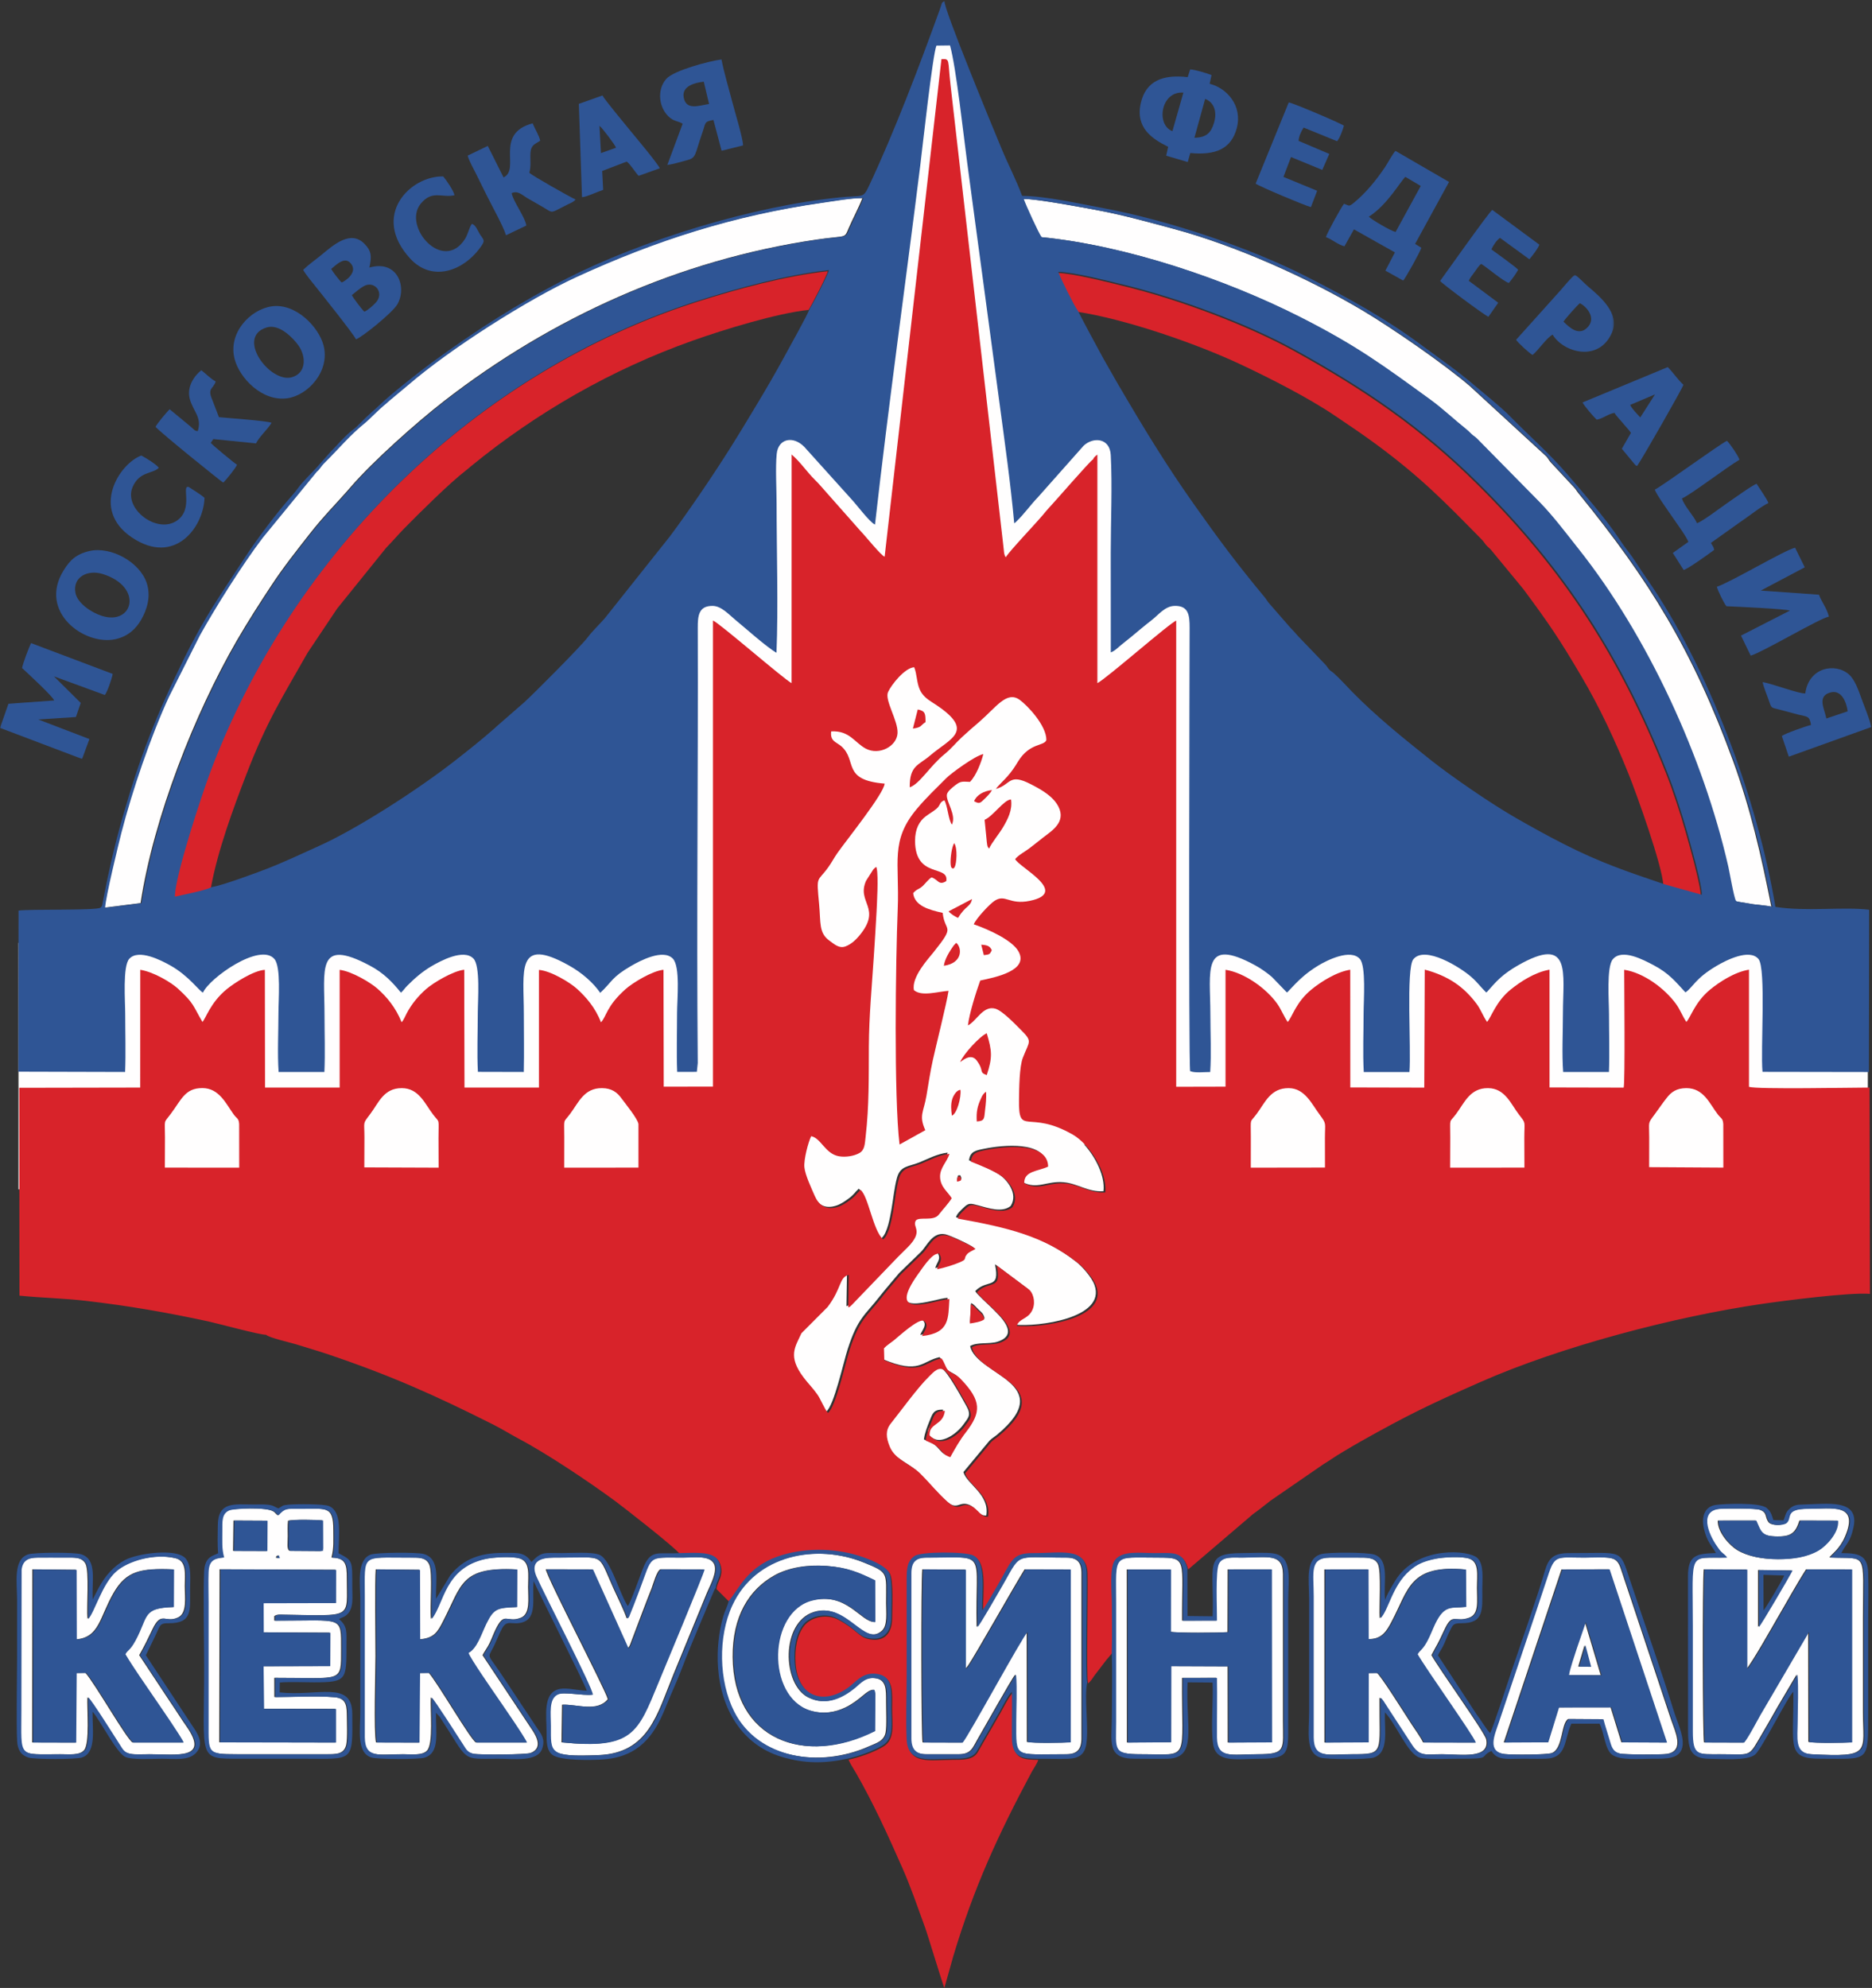 
<svg width="952px" height="1011px" viewBox="0 0 952 1011" version="1.1" xmlns="http://www.w3.org/2000/svg" xmlns:xlink="http://www.w3.org/1999/xlink">
    <rect x="0" y="0" width="952" height="1011" fill="#333333" stroke="none"/>
    <defs>
        <polygon id="path-1" points="0.06 0.768 820.752 0.768 820.752 246.983 0.06 246.983"></polygon>
    </defs>
    <g id="Page-1" stroke="none" stroke-width="1" fill="none" fill-rule="evenodd">
        <g id="MFK_2016">
            <path d="M436.123,585.782 C434.063,586.96 430.978,587.657 428.066,587.613 L428.066,582.052 L438.681,582.052 C438.303,583.642 437.625,584.929 436.123,585.782 Z M487.372,600.201 C487.316,600.117 486.334,600.999 486.951,598.638 C487.316,597.273 487.344,597.869 488.382,597.729 C489.252,599.519 489.084,599.833 487.372,600.201 Z M497.639,666.015 C499.266,667.55 499.995,667.863 500.696,670.309 C499.266,671.561 495.423,672.158 493.318,672.47 L493.824,662.687 C495.479,663.398 496.209,664.677 497.639,666.015 Z M837.692,479.494 L837.692,461.096 L624.812,461.096 L624.812,302.639 L568.069,302.639 L568.069,211.824 L524.494,211.824 C525.039,193.665 525.402,180.525 525.402,180.525 L490.42,54.121 C490.616,53.978 490.733,53.836 490.733,53.697 C490.733,51.863 488.233,33.53 486.399,25.363 C485.322,20.567 482.694,19.279 480.708,19.031 L479.371,14.199 L460.736,58.855 C460.736,58.855 424.736,199.532 424.736,201.532 C424.736,201.904 425.081,205.769 425.666,211.824 L387.402,211.824 L387.402,302.639 L345.399,302.639 L345.399,479.494 L9.402,479.494 L9.402,604.863 L412.235,604.863 C412.664,605.835 413.059,606.722 413.373,607.454 C415.365,612.063 419.012,615.219 425.407,613.086 C427.791,612.29 429.783,610.839 431.494,609.587 C434.383,607.484 434.552,606.516 436.712,604.525 C440.695,607.569 443.051,625.317 448.24,629.696 C451.326,627.249 452.617,618.945 453.29,615.389 C454.216,610.27 454.805,603.842 456.151,599.008 C457.862,592.779 462.042,593.376 467.54,591.157 C472.168,589.28 476.348,586.863 481.93,586.181 C480.752,590.277 476.965,593.29 477.162,598.07 C477.387,603.19 481.313,605.662 483.08,608.763 C481.397,611.522 478.564,614.422 476.517,617.095 C473.795,620.623 466.783,618.006 464.848,620.055 C462.743,623.609 469.139,625.116 460.752,633.649 C458.957,635.469 457.47,636.891 455.674,638.684 L432.168,663.142 C430.625,664.479 431.859,663.626 430.457,664.279 L430.736,647.727 C425.744,648.922 427.314,654.354 419.993,664.052 L406.641,677.447 C403.611,684.245 399.432,688.967 407.875,700.059 C410.063,702.959 412.392,705.207 414.664,708.42 C416.57,711.093 418.086,715.445 420.133,717.947 C424.089,715.048 428.885,692.949 431.129,685.981 C436.291,670.111 439.686,669.143 447.623,658.988 C450.709,655.035 454.104,651.281 457.273,647.415 L468.297,636.72 C471.383,633.677 474.132,626.425 480.695,627.705 C483.08,628.159 493.965,633.251 495.199,634.53 C493.768,635.411 491.889,636.037 490.879,637.234 C488.803,639.678 491.159,639.622 487.344,641.271 C484.314,642.608 479.098,644.229 475.619,644.883 C476.348,641.897 478.732,640.502 476.909,637.317 C476.152,636.863 478.088,636.321 475.282,637.147 C472.252,638.058 468.27,644.2 466.502,646.617 C448.24,671.703 474.581,660.412 481.902,660.014 C481.257,669.57 482.295,677.334 467.988,678.841 C469.111,676.196 471.889,673.494 468.942,671.134 C466.334,669.684 456.375,678.813 453.738,680.975 C452.141,682.254 450.008,683.591 448.633,685.07 L448.802,691.156 C467.709,699.204 468.83,692.123 477.835,690.189 C479.49,692.067 479.938,695.196 481.565,696.531 C483.586,698.182 485.437,698.353 487.597,700.627 C498.424,711.834 498.088,717.664 490.346,727.731 C487.063,731.97 485.016,735.696 482.352,740.445 C479.237,739.506 478.312,737.657 476.461,735.81 C474.469,733.788 472.617,733.249 469.84,732.026 C470.262,728.756 471.635,725.313 472.729,722.613 C474.272,718.829 474.693,716.781 479.602,716.895 C478.732,724.489 471.439,722.925 471.832,729.41 C474.496,731.883 476.854,733.447 481.762,731.258 C485.016,729.808 488.045,727.021 489.785,724.632 C492.562,720.821 494.133,719.654 491.271,714.705 C489.393,711.435 487.793,708.363 485.914,705.348 C484.174,702.533 482.268,699.234 480.135,696.987 C476.854,693.46 473.795,697.243 471.495,699.489 C465.744,705.12 457.693,716.298 452,723.465 C449.335,726.85 449.699,730.519 451.579,735.097 C454.412,741.923 462.126,743.887 467.147,748.835 C472.112,753.755 476.18,758.988 481.313,763.453 C487.008,768.488 487.625,763.112 492.982,765.33 C496.488,766.81 497.92,771.133 501.566,770.705 C503.334,759.956 491.776,754.921 489.925,748.665 L503.221,732.652 C504.652,731.287 505.887,730.633 507.176,729.552 C538.537,703.33 496.349,699.404 493.348,684.557 C496.966,682.396 503.081,683.705 507.289,682.34 C518.902,678.557 508.523,669.315 503.922,664.735 C502.717,663.539 496.377,657.851 495.956,656.571 C502.127,650.201 508.719,656.174 505.998,642.948 L522.66,655.406 C525.072,657.908 525.803,662.858 523.67,666.412 C521.314,670.366 517.387,669.968 516.152,673.666 C527.43,674.888 562.662,670.537 556.603,653.528 C555.088,649.291 550.15,643.946 547.262,641.669 C529.926,628.018 511.385,623.638 486.193,619.115 C486.446,617.352 488.943,615.247 490.121,614.08 C492.702,611.55 493.712,612.033 497.695,613.058 C502.379,614.309 509.673,616.925 513.992,613.284 C518.004,606.913 511.833,599.861 508.467,597.529 C504.455,594.741 497.611,592.011 492.786,590.106 C493.375,585.498 496.209,585.071 500.781,584.161 C509.897,582.312 532.002,580.066 532.113,592.665 C527.148,595.082 519.743,594.798 519.968,601.141 C527.541,605.179 532.197,600.429 541.006,601.254 C548.215,601.937 553.404,606.346 561.175,605.804 C562.034,598.046 557.147,588.462 551.359,582.052 L576.069,582.052 L576.069,622.863 L837.692,622.863 L837.692,618.195 L949.883,618.195 L949.883,479.494 L837.692,479.494 L837.692,479.494 Z" id="Fill-1" fill="#FFFEFE"></path>
            <path d="M120.435,325.746 C126.27,315.706 131.964,306.89 137.994,297.732 C144.193,288.318 150.814,280.012 157.378,271.623 C164.728,262.209 171.404,255.724 178.613,247.362 C189.553,234.706 211.377,215.167 225.683,204.047 C280.551,161.471 345.209,132.148 415.084,121.853 C431.045,119.52 429.193,121.625 431.69,115.795 C433.795,110.931 436.656,105.726 438.563,100.72 C432.785,100.607 423.443,102.284 417.637,103.11 C373.035,109.509 333.483,122.108 292.781,140.822 C268.04,152.17 228.6,177.256 207.338,195.6 L197.688,203.649 C197.043,204.161 196.678,204.587 196.089,205.071 C191.488,208.825 187.421,213.234 185.569,214.741 C177.351,221.368 171.881,228.136 164.924,235.019 C162.146,237.75 162.708,238.119 160.66,239.854 L133.143,273.472 C122.707,287.18 109.074,308.937 101.22,323.044 L85.455,354.358 C76.143,374.579 66.857,401.854 61.275,423.47 C59.984,428.532 53.195,456.262 53,461.61 L71.485,459.277 C78.078,415.876 98.947,362.918 120.435,325.746" id="Fill-2" fill="#FFFEFE"></path>
            <path d="M660.841,161.186 C689.817,175.89 703.17,185.901 726.901,203.109 C732.988,207.488 739.496,213.659 744.91,217.926 C746.256,219.007 746.396,219.234 747.799,220.571 C748.949,221.68 749.398,221.738 750.576,222.847 L782.667,255.44 C789.68,262.692 795.627,270.656 802.162,278.904 C837.339,323.13 865.727,384.79 878.462,440.648 C879.191,443.889 881.268,456.176 882.333,458.026 C882.922,458.451 882.053,458.053 883.343,458.509 L891.562,459.874 C894.283,460.244 898.687,460.556 900.791,461.096 C898.182,447.986 895.686,436.04 892.348,422.957 C889.402,411.297 885.531,398.47 881.436,387.264 C860.873,330.837 838.545,294.831 802.724,250.861 C801.602,249.496 801.574,249.012 800.311,247.704 L789.119,235.673 C787.633,234.166 787.717,233.683 786.482,232.232 L747.547,196.425 C734.11,184.906 707.854,166.818 693.1,158.029 C665.329,141.477 628.049,124.753 596.66,116.363 C584.569,113.12 572.255,109.651 559.576,107.205 C553.068,105.925 525.072,100.72 520.191,101.204 C521.201,104.133 527.654,118.411 529.281,120.572 C572.451,124.81 623.141,142.073 660.841,161.186" id="Fill-3" fill="#FFFEFE"></path>
            <path d="M170.422,886.176 L111.486,886.063 L111.654,798.067 L170.479,798.322 L170.449,815.216 L133.619,815.302 L133.675,830.118 L167.589,830.289 L167.504,847.297 L133.591,847.384 L133.844,868.998 L170.422,869.056 L170.422,886.176 Z M118.724,773.265 L135.61,773.352 L135.526,788.766 L118.499,788.709 L118.724,773.265 Z M141.445,790.985 C141.754,792.833 142.707,792.265 140.322,792.237 C140.463,791.127 140.996,791.184 141.445,790.985 Z M146.467,773.38 C148.879,772.64 160.717,772.867 163.857,773.21 L163.914,787.317 C163.605,789.988 163.971,788.083 162.848,788.795 L147.168,788.681 C145.736,787.715 146.326,784.954 146.326,781.23 C146.326,778.613 146.158,775.94 146.467,773.38 Z M169.777,863.112 C161.053,862.344 148.738,863.054 139.51,863.054 L139.481,853.271 C174.405,853.214 173.451,856.114 173.451,838.709 C173.451,821.387 174.602,824.232 139.453,824.176 L139.453,821.929 C140.771,820.904 142.203,821.133 144.166,821.16 C180.127,821.73 176.285,823.293 176.369,802.588 C176.396,795.479 175.752,792.349 168.57,792.121 C169.861,787.003 169.469,783.504 169.496,778.157 C169.553,765.473 165.85,767.351 151.684,767.293 C145.597,767.293 144.587,766.781 141.164,770.621 L140.604,770.109 C140.52,770.023 140.183,769.711 140.07,769.597 C139.004,768.602 140.379,769.597 138.977,768.658 C135.441,766.297 118.359,767.094 116.143,768.09 C112.3,769.796 112.608,773.464 112.608,778.669 C112.637,783.902 112.271,787.373 113.534,792.036 C108.232,792.492 105.848,793.715 105.623,799.545 C105.428,804.465 105.623,809.813 105.623,814.789 L105.623,876.364 C105.623,891.439 104.838,892.121 120.098,892.121 L165.737,892.121 C171.012,892.15 174.938,892.15 176.061,887.342 C176.762,884.328 176.396,875.341 176.369,871.757 C176.341,866.239 175.246,863.566 169.777,863.112 L169.777,863.112 Z" id="Fill-4" fill="#FFFEFE"></path>
            <path d="M67.391,886.176 C64.36,884.413 48.23,856.086 43.434,850.767 L38.553,850.825 L38.301,886.205 L16.337,886.149 L16.449,798.095 L38.525,798.322 L38.609,833.732 C50.643,832.679 50.531,822.554 57.74,810.096 C64.276,798.778 71.598,797.44 88.064,798.123 L87.979,817.264 C71.794,817.777 75.217,821.786 68.512,834.215 C65.595,839.59 64.5,838.992 63.351,841.239 C67.754,848.635 73.365,856.456 78.302,863.765 C80.742,867.349 91.963,883.531 92.973,886.176 L67.391,886.176 Z M86.745,865.87 L70.784,841.752 C73.337,837.315 75.104,833.617 77.516,828.583 C82.117,818.942 83.8,825.738 90.588,822.526 C95.217,820.307 93.955,812.429 93.955,806.655 C93.955,800.37 95.133,793.828 89.018,792.406 C78.049,789.848 64.697,793.801 58.582,799.233 C51.484,805.546 47.754,819.596 44.473,823.293 C43.967,817.292 45.482,799.147 43.49,795.309 C41.583,791.667 37.318,792.121 32.775,792.121 C28.09,792.121 23.377,792.066 18.721,792.121 C13.784,792.151 11.147,793.628 10.53,798.208 L10.418,869.738 C10.418,894.425 8.23,892.121 30.783,892.121 C35.047,892.121 40.488,892.775 42.762,890.045 C45.734,886.489 44.191,869.311 44.443,863.168 C46.239,864.562 58.161,883.616 60.574,887.342 C62.061,889.618 62.678,891.238 66.127,891.922 C68.624,892.404 73.196,892.121 75.918,892.121 C89.522,892.121 106.83,895.107 94.852,878.014 C91.963,873.918 89.635,870.05 86.745,865.87 L86.745,865.87 Z" id="Fill-5" fill="#FFFEFE"></path>
            <g id="Group-9" transform="translate(185, 767)" fill="#FFFEFE">
                <path d="M57.008,119.176 C54.176,117.555 37.653,89.029 33.053,83.767 L28.172,83.825 L27.891,119.205 L6.208,119.149 C4.974,114.256 5.928,82.858 5.928,75.264 C5.928,67.358 5.535,36.385 6.067,31.095 L28.145,31.322 L28.229,66.703 C35.857,66.105 37.541,62.863 40.374,57.374 C49.912,38.915 49.266,29.616 77.654,31.153 L77.57,50.264 C67.527,50.691 65.76,50.832 61.861,58.824 C59.337,64.029 57.262,71.112 52.857,73.585 C53.614,76.232 65.312,92.983 67.695,96.481 C70.192,100.15 81.497,116.417 82.563,119.176 L57.008,119.176 Z M60.375,74.752 C61.496,72.647 62.787,71.054 63.993,68.58 C65.088,66.304 65.732,64.37 66.91,61.897 C71.707,51.971 72.324,58.683 79.87,55.696 C84.779,53.734 83.545,45.941 83.545,40.167 C83.545,33.994 84.779,27.113 79.029,25.52 C74.961,24.383 65.62,24.922 61.525,25.805 C40.683,30.326 40.459,48.387 34.146,56.265 C33.502,50.036 35.129,32.887 33.277,28.677 C31.566,24.81 27.471,25.121 22.898,25.121 C-2.039,25.178 0.064,22.819 0.064,44.747 L0.064,116.475 C0.177,127.481 7.387,125.121 19.896,125.121 C23.936,125.121 29.658,125.889 32.127,123.301 C35.493,119.802 33.727,102.653 34.091,96.224 C35.605,97.562 48.004,116.958 50.191,120.342 C51.65,122.59 52.352,124.296 55.719,124.922 C58.551,125.463 82.535,125.404 84.92,124.439 C92.016,121.651 86.631,114.256 84.863,111.639 L60.375,74.752 L60.375,74.752 Z" id="Fill-6"></path>
                <path d="M756.465,119.092 C752.986,119.319 737.222,119.575 734.613,118.863 L734.529,62.919 L709.76,105.24 C707.936,108.397 703.588,116.873 701.484,119.205 L681.568,119.149 C680.839,116.39 680.727,37.493 681.428,31.095 L703.14,31.208 L703.14,81.635 C705.047,80.297 717.613,57.999 718.652,56.237 C723.561,47.904 728.357,39.058 733.463,31.095 L756.465,31.123 L756.465,119.092 Z M726.17,31.664 C724.852,34.309 709.984,59.735 709.03,60.389 L709.03,31.436 L726.17,31.664 Z M688.553,6.294 L707.74,6.265 C710.265,11.925 710.377,14.343 718.848,14.37 C726.197,14.429 728.133,12.268 730.097,6.265 L749.312,6.322 C749.873,12.522 743.141,19.291 739.521,21.453 C733.799,24.838 726.674,25.947 718.848,25.919 C711.246,25.89 703.841,24.611 698.343,21.282 C694.725,19.065 688.385,12.381 688.553,6.294 Z M762.383,55.923 C762.383,21.34 765.133,25.919 745.328,25.066 C746.563,23.217 750.49,20.884 753.238,14.514 C760.756,-2.891 746.197,0.351 734.389,0.293 C721.484,0.236 726.395,5.242 722.887,7.717 C720.896,8.854 715.678,8.94 714.332,7.091 C712.396,4.417 713.827,2.283 710.012,0.862 C707.543,-0.076 693.153,0.151 689.703,0.293 C678.37,0.832 683.251,12.978 687.739,19.32 C688.609,20.516 688.89,21.113 689.928,22.164 C691.021,23.273 692.088,23.785 692.9,25.095 C672.732,25.691 675.425,20.543 675.425,59.991 C675.425,77.794 675.453,95.627 675.425,113.432 C675.396,126.06 678.062,125.121 689.73,125.121 C704.711,125.121 704.149,126.656 709.227,117.925 C712.508,112.322 715.707,106.861 718.848,101.23 L728.639,84.62 C729.256,91.646 728.75,101.059 728.75,108.341 C728.75,116.817 726.898,124.637 735.903,125.121 C766.956,126.77 762.383,124.211 762.383,103.762 C762.383,87.806 762.383,71.879 762.383,55.923 L762.383,55.923 Z" id="Fill-8"></path>
            </g>
            <path d="M544.063,886.063 C540.557,886.319 524.904,886.575 522.184,885.863 L522.1,829.948 C519.49,832.309 491.973,883.077 489.084,886.205 L469.167,886.149 C468.438,883.475 468.326,804.38 469.027,798.095 L490.738,798.237 L490.738,848.635 C491.832,847.895 490.906,848.635 491.691,847.781 C491.805,847.638 492.113,847.269 492.197,847.155 C495.367,842.776 516.545,805.205 521.062,798.095 L544.092,798.153 L544.063,886.063 Z M542.1,792.121 C513.797,792.121 519.631,788.851 508.158,808.39 C506.699,810.894 497.751,826.592 496.657,827.389 C495.731,787.884 503.081,792.121 470.822,792.121 C465.24,792.121 463.023,794.426 463.023,800.029 L463.023,883.988 C463.023,889.532 465.324,892.121 470.822,892.121 L487.372,892.121 C494.021,892.121 494.609,888.707 497.219,884.299 C500.191,879.293 514.357,853.84 516.266,851.62 C516.854,858.874 516.35,868.344 516.35,875.852 C516.35,894.368 515.002,892.121 542.072,892.121 C547.795,892.121 549.955,889.647 549.955,883.988 L549.955,800.029 C549.955,794.398 547.626,792.121 542.1,792.121 L542.1,792.121 Z" id="Fill-10" fill="#FFFEFE"></path>
            <path d="M624.346,886.176 L624.29,847.439 L595.229,847.326 L595.173,886.005 L573.068,886.176 L573.012,798.153 L595.061,798.153 L595.033,829.807 C597.529,830.518 620.615,830.376 624.234,830.006 L624.318,798.123 L646.366,798.095 L646.451,886.063 L624.346,886.176 Z M652.426,800.512 C652.342,789.648 644.375,792.121 631.387,792.121 C626.281,792.121 621.514,791.496 619.493,795.08 C617.529,798.606 618.512,818.402 618.428,824.148 L601.119,824.176 C600.979,793.089 604.094,792.121 588.749,792.121 C564.877,792.151 567.15,789.392 567.15,815.302 L567.15,875.341 C567.15,889.874 565.158,892.121 580.193,892.121 C605.805,892.121 600.755,896.529 601.119,853.299 L618.428,853.271 C618.596,863.339 618.371,873.435 618.428,883.504 C618.512,894.653 626.17,892.121 639.41,892.121 C654.305,892.121 652.426,889.618 652.426,875.341 L652.426,800.512 L652.426,800.512 Z" id="Fill-11" fill="#FFFEFE"></path>
            <path d="M723.703,886.149 C722.329,883.332 719.776,879.834 717.953,877.076 C715.26,872.981 701.6,851.137 700.141,850.796 L695.624,850.853 L695.596,886.063 L673.52,886.176 L673.492,798.153 L695.512,798.095 L695.596,833.561 C702.777,833.788 705.189,829.408 707.742,824.574 C716.383,808.22 716.859,795.534 745.106,798.18 L745.219,817.179 C737.729,817.974 734.223,815.842 729.454,825.711 C728.107,828.527 727.07,831.37 725.667,834.072 C723.059,839.108 721.712,839.078 720.506,841.239 C724.797,848.834 748.922,882.593 750.1,886.205 L723.703,886.149 Z M727.939,841.752 C731.165,835.551 730.633,837.257 734.363,829.181 C738.795,819.568 739.439,825.427 747.098,822.696 C752.26,820.847 751.082,814.278 751.082,807.68 C751.082,801.053 752.344,794.426 747.098,792.662 C743.115,791.326 733.633,791.895 729.594,792.719 C723.592,793.971 720.225,795.421 716.41,798.748 C707.518,806.485 705.723,818.743 701.627,822.951 C701.262,817.207 702.553,799.147 700.701,795.392 C698.963,791.895 694.502,792.121 690.098,792.121 C685.414,792.121 680.701,792.095 676.017,792.121 C665.301,792.178 667.629,799.545 667.629,811.747 L667.629,883.504 C667.657,894.481 675.035,892.121 687.068,892.121 C704.488,892.121 701.318,891.893 701.543,863.424 C702.665,864.135 701.627,863.196 702.749,864.504 C703.227,865.073 703.479,865.557 703.787,866.041 C704.572,867.292 705.049,867.975 705.779,869.112 L717.756,887.457 C721.74,893.514 725.162,892.121 733.24,892.121 C742.862,892.121 757.785,894.794 755.794,884.584 C755.121,881.114 731.697,848.606 727.939,841.752 L727.939,841.752 Z" id="Fill-12" fill="#FFFEFE"></path>
            <path d="M444.622,880.318 C408.885,898.35 372.979,884.754 372.587,842.776 C372.391,822.042 380.891,808.419 393.709,801.223 C400.918,797.156 410.54,795.65 420.162,796.36 C430.877,797.156 436.487,799.715 444.65,803.64 L444.707,824.886 C437.582,824.944 430.652,809.499 412.756,813.908 C390.091,819.511 389.193,862.741 411.494,869.823 C418.254,871.955 424.65,870.932 430.148,868.201 C437.891,864.363 440.639,859.329 444.229,859.329 C444.285,859.471 444.369,859.527 444.369,859.754 C444.398,859.983 444.482,860.068 444.51,860.182 C444.65,860.863 444.678,860.75 444.734,861.575 L444.622,880.318 Z M450.598,865.159 C450.598,859.527 450.766,854.607 445.66,853.583 C439.91,852.416 437.16,856.143 434.468,858.333 C428.745,862.998 420.218,867.918 410.988,863.253 C397.664,856.511 397.047,825.142 413.766,819.795 C430.288,814.533 439.096,837.856 448.493,829.295 C451.467,826.592 450.598,820.052 450.598,815.302 C450.598,799.516 452.111,799.858 439.068,794.596 C414.832,784.813 383.947,790.671 371.998,816.355 C364.592,832.337 365.068,854.863 372.896,870.335 C385.125,894.51 416.711,899.173 441.48,888.281 C445.744,886.404 449.419,885.552 450.345,881.143 C451.018,877.843 450.568,869.027 450.598,865.159 L450.598,865.159 Z" id="Fill-13" fill="#FFFEFE"></path>
            <path d="M334.465,855.603 C323.891,881.256 321.422,889.675 285.544,886.092 L285.824,866.922 C293.37,866.667 303.721,870.82 309.078,864.135 C307.873,859.214 278.194,802.588 277.549,798.067 L301.141,798.123 L319.205,838.253 C320.412,837.145 320.776,835.296 321.562,833.362 L327.396,817.947 C328.715,814.363 330.033,811.178 331.379,807.707 C332.221,805.49 333.932,798.947 335.84,798.067 L357.859,798.123 C357.607,800.228 335.84,852.19 334.465,855.603 Z M346.893,792.121 C328.322,792.121 331.66,790.529 324.619,808.988 C323.693,811.434 322.796,813.709 321.955,815.955 L319.486,822.155 C319.01,822.867 319.262,822.554 318.701,823.068 C316.961,818.089 314.156,812.686 311.855,807.566 C303.609,789.363 308.209,792.151 283.16,792.121 C278.867,792.121 268.012,791.611 272.389,801.763 C275.613,809.243 301.393,859.102 301.028,861.831 C295.839,862.399 286.525,860.209 283.3,861.69 C278.475,863.879 279.709,871.445 279.709,877.871 C279.709,891.267 278.363,893.599 304.254,892.576 C329.921,891.58 334.185,871.672 342.319,851.876 L359.57,809.869 C361.143,806.115 365.068,799.233 363.078,795.309 C360.777,790.785 352.391,792.121 346.893,792.121 L346.893,792.121 Z" id="Fill-14" fill="#FFFEFE"></path>
            <path d="M824.52,886.063 L819.049,868.286 L792.4,868.316 L786.931,886.034 L764.715,886.149 L794.084,798.153 L818.123,798.067 L847.324,886.176 L824.52,886.063 Z M824.379,798.208 C823.201,794.54 821.967,792.635 817.899,792.207 C814.393,791.81 809.203,792.121 805.5,792.121 C792.345,792.121 790.438,790.613 787.379,799.488 C785.22,805.774 783.199,812.201 781.068,818.488 L761.797,875.852 C759.637,882.309 755.57,890.926 764.938,892.035 C768.501,892.463 786.734,892.49 789.26,891.466 C794.953,889.107 793.775,876.394 797.479,874.203 L814.982,874.317 C815.824,877.73 817.058,881.171 818.012,884.527 C819.133,888.338 819.639,890.783 823.453,891.751 C825.895,892.376 845.081,892.434 847.914,891.922 C856.862,890.244 851.758,880.403 849.822,874.602 L824.379,798.208 L824.379,798.208 Z" id="Fill-15" fill="#FFFEFE"></path>
            <path d="M802.584,847.554 L805.809,836.661 L808.727,847.638 L802.584,847.554 Z M801.461,838.196 C800.396,841.667 797.898,848.576 797.479,851.849 L814.028,851.934 L806.006,824.944 L801.461,838.196 L801.461,838.196 Z" id="Fill-16" fill="#FFFEFE"></path>
            <path d="M838.669,593.571 C838.641,588.48 838.696,583.417 838.696,578.355 C838.696,570.077 837.8,571.7 841.53,566.638 C843.634,563.821 845.485,560.978 847.729,558.191 C849.861,555.488 852.498,553.383 857.603,553.383 C866.411,553.383 869.356,561.205 873.564,566.722 C875.22,568.884 876.146,568.571 876.37,571.671 L876.397,593.798 L838.669,593.571 Z M775.245,593.798 L737.46,593.827 C737.46,588.679 737.517,583.501 737.517,578.355 C737.517,567.831 736.815,571.472 740.518,566.495 C744.726,560.807 747.559,553.298 756.731,553.383 C765.483,553.441 768.429,561.631 772.524,566.921 C776.171,571.614 775.188,569.88 775.188,578.838 C775.188,583.787 775.245,588.736 775.245,593.798 Z M673.812,593.771 L636.083,593.827 C636.056,588.679 636.11,583.501 636.11,578.355 C636.11,567.917 635.438,571.444 639.112,566.438 C643.376,560.693 646.097,553.326 655.382,553.383 C663.63,553.441 667.163,561.603 671.147,566.921 C674.766,571.813 673.784,570.818 673.784,578.838 C673.784,583.759 673.812,588.679 673.812,593.771 Z M562.084,606.425 C554.313,606.967 549.124,602.558 541.915,601.875 C533.106,601.05 528.45,605.8 520.877,601.762 C520.652,595.419 528.058,595.703 533.022,593.286 C532.911,580.687 510.807,582.933 501.69,584.782 C497.118,585.693 494.284,586.119 493.695,590.727 C498.521,592.632 505.364,595.363 509.376,598.15 C512.742,600.482 518.913,607.534 514.901,613.905 C510.582,617.546 503.288,614.93 498.604,613.679 C494.621,612.654 493.611,612.171 491.03,614.701 C489.853,615.868 487.355,617.973 487.103,619.737 C512.294,624.259 530.835,628.639 548.171,642.29 C551.06,644.567 555.997,649.912 557.512,654.149 C563.571,671.158 528.339,675.509 517.062,674.287 C518.296,670.589 522.224,670.988 524.579,667.033 C526.712,663.479 525.981,658.529 523.569,656.028 L506.907,643.57 C509.628,656.795 503.036,650.822 496.865,657.193 C497.286,658.472 503.626,664.16 504.831,665.356 C509.433,669.936 519.812,679.178 508.198,682.961 C503.99,684.326 497.875,683.017 494.257,685.178 C497.258,700.025 539.446,703.951 508.085,730.173 C506.796,731.254 505.562,731.908 504.13,733.273 L490.834,749.286 C492.686,755.542 504.243,760.577 502.476,771.326 C498.829,771.754 497.397,767.431 493.892,765.951 C488.534,763.733 487.917,769.109 482.222,764.074 C477.089,759.61 473.021,754.376 468.057,749.456 C463.035,744.508 455.321,742.544 452.488,735.718 C450.608,731.14 450.244,727.471 452.909,724.086 C458.603,716.919 466.653,705.741 472.404,700.111 C474.704,697.864 477.763,694.081 481.044,697.608 C483.177,699.855 485.083,703.154 486.823,705.969 C488.702,708.985 490.302,712.056 492.181,715.326 C495.042,720.275 493.471,721.442 490.694,725.253 C488.954,727.642 485.925,730.429 482.671,731.879 C477.763,734.069 475.405,732.504 472.741,730.031 C472.349,723.546 479.642,725.111 480.511,717.516 C475.603,717.403 475.182,719.45 473.639,723.234 C472.544,725.934 471.171,729.377 470.749,732.647 C473.526,733.87 475.378,734.409 477.37,736.431 C479.221,738.279 480.146,740.127 483.261,741.066 C485.925,736.317 487.973,732.591 491.255,728.352 C498.997,718.285 499.333,712.455 488.506,701.248 C486.346,698.974 484.495,698.803 482.475,697.153 C480.848,695.817 480.399,692.688 478.744,690.81 C469.739,692.744 468.618,699.825 449.711,691.778 L449.542,685.691 C450.917,684.212 453.05,682.875 454.647,681.596 C457.284,679.434 467.243,670.305 469.852,671.755 C472.798,674.115 470.021,676.818 468.897,679.462 C483.204,677.955 482.166,670.191 482.812,660.635 C475.49,661.033 449.149,672.324 467.411,647.238 C469.179,644.821 473.161,638.679 476.191,637.768 C478.997,636.943 477.062,637.484 477.818,637.938 C479.642,641.123 477.257,642.518 476.528,645.504 C480.007,644.85 485.224,643.229 488.253,641.892 C492.068,640.243 489.712,640.299 491.788,637.855 C492.798,636.658 494.677,636.032 496.108,635.152 C494.874,633.872 483.989,628.78 481.604,628.326 C475.041,627.046 472.292,634.298 469.206,637.341 L458.183,648.036 C455.013,651.903 451.618,655.656 448.532,659.61 C440.595,669.764 437.2,670.732 432.038,686.602 C429.794,693.571 424.998,715.669 421.042,718.569 C418.995,716.066 417.479,711.714 415.573,709.041 C413.301,705.828 410.972,703.58 408.784,700.68 C400.341,689.588 404.521,684.866 407.55,678.069 L420.902,664.673 C428.224,654.975 426.653,649.543 431.646,648.348 L431.366,664.901 C432.769,664.247 431.534,665.1 433.077,663.763 L456.583,639.305 C458.379,637.512 459.866,636.09 461.661,634.27 C470.048,625.738 463.652,624.23 465.757,620.676 C467.692,618.627 474.704,621.244 477.426,617.716 C479.474,615.043 482.307,612.143 483.989,609.384 C482.222,606.283 478.296,603.811 478.071,598.691 C477.874,593.911 481.661,590.898 482.839,586.802 C477.257,587.484 473.077,589.902 468.449,591.779 C462.951,593.997 458.771,593.401 457.061,599.629 C455.714,604.463 455.125,610.891 454.199,616.01 C453.526,619.566 452.235,627.87 449.149,630.317 C443.96,625.938 441.604,608.19 437.621,605.146 C435.461,607.137 435.292,608.105 432.403,610.208 C430.692,611.46 428.7,612.911 426.316,613.707 C419.921,615.84 416.274,612.684 414.282,608.075 C412.768,604.549 409.43,597.552 409.065,593.571 C408.728,589.647 410.972,581.029 412.515,577.816 C417.593,578.838 419.584,586.744 426.597,588.025 C430.075,588.65 434.396,587.91 437.032,586.404 C439.837,584.81 439.78,581.711 440.229,577.928 C442.024,562.257 441.772,547.894 441.856,532.053 C441.94,516.894 443.399,501.421 444.382,486.32 C444.858,478.84 445.363,471.388 445.756,463.88 C445.952,459.698 446.766,445.905 445.868,441.696 L445.644,440.927 C444.774,441.383 445.447,440.927 444.718,441.582 C444.353,441.894 444.298,441.98 443.989,442.35 L440.454,447.896 C435.405,459.158 448.813,461.689 436.948,475.91 C435.377,477.758 433.133,480.062 430.103,481.257 C426.737,482.622 424.128,480.033 421.8,478.384 C416.33,474.431 417.452,469.369 416.555,459.784 C415.124,444.654 415.544,448.947 421.183,441.099 C423.063,438.51 424.072,436.349 425.924,433.732 C430.608,427.077 449.487,403.642 449.88,398.522 C427.915,396.73 436.106,386.889 427.915,379.58 C425.251,377.248 422.081,377.077 422.698,371.958 C432.123,371.446 434.62,377.732 440.342,380.746 C447.13,384.301 456.106,379.552 456.443,372.84 C456.752,366.441 449.739,356.06 451.618,351.935 C453.358,348.125 460.202,339.592 464.915,339.336 C466.345,342.92 466.121,346.844 467.663,350.485 C468.981,353.613 471.339,355.462 474.087,357.197 C497.005,371.702 483.456,375.257 472.993,384.244 C467.327,389.136 462.503,389.194 462.643,400.399 C467.72,398.693 472.825,389.677 480.315,383.562 C483.709,380.803 486.009,377.874 489.011,375.058 C491.815,372.442 494.985,369.711 498.128,367.009 C506.599,359.672 511.985,351.196 518.521,355.889 C522.279,358.563 532.21,368.887 532.126,376.367 C530.947,379.609 523.653,377.561 517.679,387.344 C515.884,390.331 514.593,392.208 512.405,394.739 C510.582,396.844 507.861,399.261 506.458,401.224 C514.284,399.091 512.826,392.919 524.3,398.863 C529.938,401.764 535.575,405.035 538.241,410.183 C542.336,418.146 534.706,422.64 530.583,425.854 C528.058,427.817 525.954,429.579 523.514,431.4 C521.13,433.22 517.96,434.784 516.249,436.918 C518.437,441.24 544.132,453.897 523.71,458.134 C513.135,460.325 511.312,454.466 505.729,458.163 C503.261,459.784 496.332,467.178 495.21,470.079 C503.204,472.838 514.678,478.185 517.876,483.732 C523.542,493.6 506.122,497.042 498.492,498.663 C496.388,504.522 492.966,515.273 492.237,521.501 C496.612,519.311 499.95,511.234 506.149,512.969 C509.741,513.993 516.136,520.734 518.604,523.179 C525.365,529.892 523.598,529.038 520.176,537.911 C518.38,542.547 518.296,553.383 518.212,559.015 C517.903,578.583 522.784,563.851 545.702,577.103 C553.641,581.711 563.263,595.789 562.084,606.425 Z M324.687,593.798 L286.931,593.827 C286.931,588.679 286.958,583.501 286.958,578.355 C286.958,568.286 286.229,571.387 289.932,566.467 C294.195,560.807 296.972,553.298 306.146,553.383 C311.167,553.412 313.888,555.659 315.851,558.332 C317.646,560.779 324.491,569.141 324.687,571.7 L324.687,593.798 Z M223.058,593.827 L185.272,593.685 C185.272,588.566 185.329,583.446 185.329,578.355 C185.329,570.107 184.29,571.813 188.218,566.638 C192.538,560.921 195.063,553.383 204.291,553.383 C213.015,553.383 216.044,561.319 220.224,566.779 C223.786,571.444 223.001,568.116 223.001,578.838 C223.001,583.844 223.058,588.849 223.058,593.827 Z M83.839,593.798 C83.839,588.65 83.896,583.501 83.896,578.355 C83.896,568.827 83.026,571.529 86.784,566.552 C92.282,559.242 94.022,553.355 102.942,553.355 C111.442,553.383 114.921,561.29 118.847,566.779 C120.446,568.969 121.429,568.599 121.624,571.7 L121.652,593.827 L83.839,593.798 Z M950.761,553.099 C942.178,553.099 893.593,554.066 889.441,552.73 L889.441,493.146 C882.036,494.341 874.321,499.488 869.777,503.185 C861.782,509.755 859.903,517.349 857.575,519.709 C855.499,516.581 854.462,513.481 852.273,510.494 C846.495,502.616 835.864,494.681 825.989,493.203 C825.989,500.654 826.495,550.141 825.709,553.127 L788.009,553.042 L788.009,493.146 C780.406,494.454 773.028,499.403 768.372,503.156 C760.743,509.214 758.302,517.548 756.226,519.709 C754.095,516.581 753.112,513.481 750.896,510.494 C744.305,501.649 736.31,496.246 724.557,493.117 L724.304,553.127 L686.688,553.042 L686.659,493.174 C679.45,494.283 671.372,499.602 667.023,503.156 C659.001,509.669 657.262,517.093 654.878,519.738 C652.802,516.751 651.651,513.481 649.548,510.494 C643.993,502.673 632.829,494.653 623.235,493.203 L623.235,552.644 L598.157,552.7 L598.157,315.645 C595.241,316.47 562.562,345.223 558.073,347.414 L558.073,231.232 C557.399,231.687 557.287,231.715 556.839,232.199 C556.024,233.024 556.417,232.569 555.885,233.62 C554.595,234.076 535.94,255.719 533.415,258.307 C532.294,259.473 531.677,260.327 530.61,261.578 C526.628,266.357 513.358,280.236 511.479,283.393 C510.666,282.283 510.61,281.06 510.47,279.638 C510.302,278.217 510.161,276.994 510.021,275.6 L483.372,43.066 C481.886,30.211 483.288,29.898 478.772,30.068 L449.88,283.109 C448.196,282.71 439.78,272.216 437.845,270.31 L420.285,250.458 C418.153,248.069 416.47,246.022 414.255,243.86 C410.411,240.049 406.877,234.787 402.585,231.146 L402.558,347.414 C398.657,345.451 365.306,316.384 362.584,315.588 L362.584,552.615 L337.534,552.644 L337.423,493.203 C331.671,493.714 321.63,499.914 318.151,503.015 C308.306,511.775 308.529,516.864 305.612,519.908 C302.835,512.542 297.981,506.996 293.354,502.816 C290.044,499.828 280.423,493.799 274.083,493.259 L274.083,553.099 L236.214,553.099 L236.073,493.174 C230.294,493.799 220.309,499.857 216.746,502.958 C212.735,506.512 209.425,510.437 206.844,515.301 C206.003,516.837 205.329,518.771 204.235,519.851 C201.29,512.486 196.745,507.025 191.977,502.816 C188.61,499.828 179.046,493.998 172.733,493.231 L172.733,553.099 L134.78,553.099 L134.696,493.231 C128.862,493.544 119.044,500.029 115.397,502.987 C106.954,509.868 104.653,518.031 102.942,519.709 C97.977,511.204 98.735,510.353 90.571,502.844 C87.009,499.573 78.117,494.254 71.329,493.203 L71.3,553.099 L9.784,553.213 L9.896,658.928 C21.51,660.066 32.59,660.265 43.782,661.573 C65.522,664.106 84.54,667.403 105.888,672.011 C110.796,673.064 132.396,678.979 135.313,678.809 C136.632,680.287 147.769,682.789 150.573,683.672 C155.735,685.293 160.868,686.772 165.945,688.45 C197.783,699.144 220.757,709.325 250.828,724.486 C255.513,726.845 259.44,729.348 263.815,731.68 C278.149,739.246 299.693,753.693 312.821,763.363 C316.664,766.208 343.846,787.339 345.781,790.411 C351.56,790.411 360.509,789.472 364.296,792.572 C365.978,793.938 367.212,796.981 366.819,800.11 C366.399,803.322 364.548,805.456 364.407,808.187 L371.027,814.785 C375.993,809.097 380.06,797.834 395.685,792.232 C408.364,787.681 424.212,787.624 437.341,791.805 C442.362,793.398 450.356,796.497 452.544,800.28 C454.479,803.664 453.722,818.112 453.694,823.062 C453.666,831.081 449.179,835.604 440.987,833.413 C436.751,832.277 435.152,828.466 426.372,823.772 C420.117,820.446 412.319,822.606 409.065,826.674 C405.334,831.365 404.044,838.504 404.577,845.957 C405.727,861.855 417.593,868.424 431.169,859.238 C435.714,856.168 438.911,850.621 446.766,851.901 C454.704,853.209 453.694,861.002 453.694,868.822 C453.694,877.241 455.265,884.637 449.206,888.248 C444.353,891.15 437.425,893.594 431.562,894.932 C432.207,896.779 434.227,899.768 435.321,901.673 C444.269,917.258 451.591,933.385 458.911,949.993 C463.26,959.834 466.626,969.789 470.385,980.084 C471.787,983.895 479.782,1010.43 480.259,1011 L484.747,994.988 C495.238,960.005 507.553,933.156 524.495,901.474 C525.646,899.311 527.272,897.236 528.002,895.017 C521.101,894.874 515.183,894.989 515.042,884.637 C514.931,876.757 515.21,868.851 515.015,860.973 C513.274,862.423 509.993,868.965 508.899,870.9 L497.033,891.434 C494.536,895.074 489.88,894.989 484.271,894.989 C473.218,894.989 462.11,897.691 461.521,885.148 C461.044,874.738 461.521,863.077 461.521,852.555 L461.521,804.234 C461.521,798.402 461.717,794.449 465.588,791.861 C469.038,789.558 491.143,789.644 495.294,791.549 C502.363,794.734 499.642,810.974 499.979,819.507 C502.055,816.946 504.972,811.543 506.88,808.328 C515.099,794.506 514.537,790.354 525.927,790.411 C540.288,790.469 552.603,787.227 553.079,800.137 C553.416,809.61 552.322,853.351 553.36,856.11 C554.763,855.001 555.66,853.464 556.586,852.1 L562.729,844.079 C563.823,842.714 564.86,841.634 565.815,840.467 C566.067,832.589 565.871,824.37 565.871,816.435 C565.871,810.434 564.524,797.834 567.47,793.938 C571.229,788.988 580.233,790.411 587.639,790.411 C596.952,790.411 601.917,789.245 604.272,798.147 L637.205,770.02 C640.347,767.801 643.096,765.526 646.069,763.222 L672.942,744.707 C676.056,742.858 679.001,740.667 682.508,738.62 C685.762,736.715 688.847,734.809 692.017,733.046 C715.411,719.905 726.437,714.502 753.028,702.784 C793.927,684.752 851.601,669.593 896.118,663.109 C907.366,661.459 941.056,657.138 950.958,658.019 L950.761,553.099 L950.761,553.099 Z" id="Fill-17" fill="#D8232A"></path>
            <path d="M125.112,394.284 C135.716,366.668 143.515,354.752 156.446,331.941 L171.453,309.502 L196.503,278.444 C199.953,274.946 202.421,271.959 205.535,268.774 C212.745,261.436 228.565,245.68 237.036,239.167 C238.019,238.428 238.692,237.801 239.533,237.091 C272.886,209.815 310.952,187.859 352.552,173.127 C367.952,167.666 395.021,159.304 411.206,157.598 C412.356,155.977 420.744,139.851 420.968,137.917 C399.257,140.334 374.964,146.99 355.076,153.303 C241.946,189.366 148.675,280.833 106.431,393.118 C102.194,404.352 88.31,446.36 88.394,456.598 C93.19,455.433 103.429,453.556 107.216,451.679 C110.694,432.48 118.717,410.923 125.112,394.284" id="Fill-18" fill="#D8232A"></path>
            <path d="M631.044,185.385 C645.995,192.41 665.294,202.25 678.702,211.295 C686.417,216.499 693.261,221.078 700.442,226.397 C722.911,243.063 734.749,255.264 753.487,274.348 C754.581,275.458 754.638,275.77 755.507,276.88 C756.32,277.875 757.106,278.444 758.06,279.411 L774.722,299.632 C788.187,317.807 793.067,325.059 804.231,344.001 C813.376,359.472 821.259,376.309 828.3,393.857 C832.535,404.466 845.271,439.989 845.915,450.285 L864.878,455.604 C865.187,451.053 858.847,428.783 857.333,423.465 C854.443,413.397 851.021,402.788 847.179,393.062 C823.896,334.388 795.199,289.934 751.411,246.447 C722.378,217.609 693.906,198.297 658.253,178.587 C633.989,165.192 599.093,152.194 571.042,145.397 C563.132,143.463 545.263,138.884 537.634,138.826 C538.896,142.297 545.46,155.607 547.535,158.508 C572.08,162.177 608.267,174.663 631.044,185.385" id="Fill-19" fill="#D8232A"></path>
            <path d="M464.784,503.555 C463.382,497.013 472.021,487.656 474.771,484.243 C486.3,469.852 480.465,474.488 479.399,464.249 C472.526,462.742 465.065,460.695 464.392,454.21 C466.327,451.934 467.478,452.362 469.469,450.37 C470.787,449.061 472.274,447.071 473.733,446.217 C477.099,447.213 477.323,450.569 481.222,448.094 C482.709,439.563 465.485,447.014 465.345,427.759 C465.317,421.502 467.533,417.606 470.815,415.132 C472.667,413.738 474.35,412.856 476.146,411.378 C478.474,409.471 477.52,408.05 480.269,406.997 C482.008,410.097 482.231,416.838 484.083,419.37 C486.468,414.477 481.278,408.107 481.503,404.296 C481.615,402.532 484.476,400.371 485.823,399.319 C488.6,397.186 489.329,397.469 493.313,397.64 C496.481,394.284 498.895,387.999 500.073,383.506 C495.894,384.273 483.466,393.431 481.251,395.706 C476.062,400.968 471.376,405.291 466.411,411.178 C452.526,427.617 457.519,438.425 456.537,462.286 C455.472,488.367 454.546,558.105 457.463,582.052 L470.563,574.772 C467.169,567.262 469.722,565.613 471.124,557.365 C472.161,551.193 473.031,545.363 474.35,539.306 C476.117,531.284 481.53,509.812 482.372,503.896 C476.847,504.294 468.684,506.939 464.784,503.555" id="Fill-20" fill="#D8232A"></path>
            <path d="M501.84,428.158 C502.12,430.745 502.288,430.745 503.019,431.571 C504.14,428.783 508.18,424.033 510.228,420.479 C512.388,416.78 514.996,412.003 514.154,406.571 C510.563,406.685 505.094,415.046 500.718,416.924 L501.84,428.158" id="Fill-21" fill="#D8232A"></path>
            <path d="M488.291,540.13 C489.049,539.788 493.621,535.238 496.679,539.306 C500.83,544.879 497.492,545.163 501.812,546.757 C504.813,537.626 504.477,534.47 501.812,525.484 C498.249,526.99 489.918,536.091 488.291,540.13" id="Fill-22" fill="#D8232A"></path>
            <path d="M486.271,479.494 L484.981,480.859 C482.934,483.76 480.465,487.685 479.988,491.154 C489.862,489.79 489.188,481.712 486.271,479.494" id="Fill-23" fill="#D8232A"></path>
            <path d="M500.493,556.029 C500.382,556.142 500.073,556.484 499.96,556.626 C499.483,557.251 499.343,557.65 499.063,558.246 C497.043,562.485 496.427,565.472 496.735,570.335 C500.858,570.107 500.466,568.769 500.942,564.675 C501.335,561.29 501.644,558.845 501.476,555.261 C500.382,555.943 501.278,555.261 500.493,556.029" id="Fill-24" fill="#D8232A"></path>
            <path d="M493.228,673.091 C495.332,672.779 499.175,672.182 500.605,670.93 C499.904,668.484 499.175,668.171 497.548,666.636 C496.118,665.298 495.388,664.019 493.733,663.308 L493.228,673.091" id="Fill-25" fill="#D8232A"></path>
            <path d="M466.72,360.809 L464.251,370.535 C469.021,369.882 467.981,368.915 470.675,367.237 C470.647,362.999 470.619,361.577 466.72,360.809" id="Fill-26" fill="#D8232A"></path>
            <path d="M487.226,466.808 C491.068,460.409 493.565,461.291 494.322,457.224 L482.4,463.481 C483.466,464.761 485.626,466.127 487.226,466.808" id="Fill-27" fill="#D8232A"></path>
            <path d="M488.432,554.265 C486.524,554.294 484.813,557.138 484.252,559.015 C483.438,561.631 483.69,564.59 484.083,567.376 C486.636,566.495 488.908,558.105 488.432,554.265" id="Fill-28" fill="#D8232A"></path>
            <path d="M484.784,441.724 C485.346,441.154 485.149,441.611 485.57,440.785 C486.411,439.136 487.085,431.628 485.29,428.812 C484.027,430.404 483.298,436.434 483.41,438.966 C483.551,441.98 484.308,441.411 484.784,441.724" id="Fill-29" fill="#D8232A"></path>
            <path d="M495.36,407.452 C498.054,408.988 498.53,408.363 500.466,406.514 C501.728,405.291 503.606,403.499 504.448,401.793 C500.157,402.304 496.679,404.296 495.36,407.452" id="Fill-30" fill="#D8232A"></path>
            <path d="M504.364,483.219 C503.354,481.115 502.261,480.688 499.007,480.432 L500.325,485.751 C503.13,485.409 503.354,485.467 504.364,483.219" id="Fill-31" fill="#D8232A"></path>
            <path d="M486.86,599.259 C486.243,601.62 487.226,600.738 487.281,600.822 C488.993,600.454 489.161,600.14 488.291,598.35 C487.253,598.49 487.226,597.894 486.86,599.259" id="Fill-32" fill="#D8232A"></path>
            <path d="M714.688,89.94 L722.515,94.576 L709.724,117.983 C707.395,117.5 697.437,111.669 696.118,110.191 C705.459,104.275 711.967,92.557 714.688,89.94 Z M683.72,125.264 L688.544,116.646 L709.386,128.364 L704.533,137.636 L713.594,142.698 C714.884,141.276 722.401,127.823 722.795,126.003 L719.653,124.041 L736.904,92.529 L709.667,76.743 C708.404,77.938 705.487,83.313 704.337,85.02 C699.737,91.817 694.463,98.302 688.235,103.336 C685.907,105.185 686.104,104.588 683.522,103.62 C682.345,104.872 674.771,118.608 674.294,120.6 C677.437,121.709 680.409,124.467 683.72,125.264 L683.72,125.264 Z" id="Fill-33" fill="#2F5595"></path>
            <path d="M601.81,47.108 L596.228,66.704 C587.757,63.547 590.28,46.198 601.81,47.108 Z M612.862,50.322 C617.099,51.829 619.174,56.465 617.378,62.495 C615.864,67.529 613.507,69.946 607.421,70.06 L612.862,50.322 Z M594.067,74.668 L593.058,79.19 L604.026,82.404 L605.316,77.823 C618.052,79.048 626.13,75.834 628.964,65.14 C631.993,53.536 623.661,44.691 615.163,42.614 L616.116,38.177 C613.815,37.239 607.505,35.362 605.261,35.305 L603.998,39.23 C591.263,37.722 582.763,41.249 580.183,52.284 C577.181,65.026 586.073,70.714 594.067,74.668 L594.067,74.668 Z" id="Fill-34" fill="#2F5595"></path>
            <path d="M850.091,262.378 C852.11,265.393 857.553,272.702 858.618,275.575 L850.708,281.206 L856.206,289.881 C858.45,289.312 869.054,281.689 871.747,279.642 C871.409,277.765 870.849,277.708 870.091,276.087 L884.594,265.763 C888.577,263.146 895.646,257.487 899.321,255.809 C898.647,253.817 894.44,247.845 893.317,246.053 C891.103,246.707 881.031,254.073 878.339,255.865 C875.169,258.027 865.94,265.109 862.995,266.076 C861.396,262.321 856.458,257.344 855.364,253.476 C859.376,251.912 878.171,237.549 884.622,233.795 C883.864,231.633 879.853,225.689 878.226,224.182 C874.075,226.201 845.21,247.276 841.536,249.011 C842.405,251.542 848.323,259.79 850.091,262.378" id="Fill-35" fill="#2F5595"></path>
            <path d="M878.002,308.31 C882.63,308.509 908.101,309.647 910.233,310.529 L885.38,323.241 L890.316,333.452 C896.909,331.433 925.24,314.482 930.065,313.6 C929.167,309.448 926.39,306.234 925.044,302.452 L895.45,300.347 L917.807,288.515 L912.897,278.561 C907.849,279.556 879.938,296.223 873.093,298.413 C873.542,300.29 876.796,307.059 878.002,308.31" id="Fill-36" fill="#2F5595"></path>
            <path d="M930.71,352.195 C936.349,350.545 938.985,356.831 939.63,361.752 L928.803,365.392 C927.737,360.272 924.034,354.157 930.71,352.195 Z M918.06,352.65 C914.776,352.877 901.257,347.673 896.376,346.877 C896.88,349.408 898.367,352.935 899.265,355.466 C901.06,360.528 900.218,359.647 905.38,360.983 C908.493,361.808 911.327,362.604 914.524,363.43 C918.9,364.538 920.274,363.884 920.976,368.691 C918.339,369.288 907.849,373.013 906.138,374.293 L909.7,384.817 L951.58,369.771 C951.019,366.132 948.157,359.447 946.784,355.608 C945.101,350.915 943.222,345.54 940.22,342.951 C933.235,336.894 919.826,339.368 918.06,352.65 L918.06,352.65 Z" id="Fill-37" fill="#2F5595"></path>
            <path d="M841.647,200.575 L834.157,212.293 C832.615,210.502 830.034,208.141 829.024,205.923 L841.647,200.575 Z M811.997,213.431 C815.167,212.92 817.692,210.502 821.058,209.961 C822.012,211.668 823.778,213.318 825.126,214.967 C826.724,216.958 828.015,218.124 829.417,220.143 L824.788,228.221 L831.325,236.128 C832.446,237.151 831.465,236.497 832.56,236.951 C834.69,234.136 855.757,197.277 856.094,195.684 C853.148,192.982 850.904,189.455 848.128,186.696 L804.788,204.672 C805.657,206.406 810.427,212.037 811.997,213.431 L811.997,213.431 Z" id="Fill-38" fill="#2F5595"></path>
            <path d="M669.834,97.022 L652.694,89.969 L656.538,79.873 L672.442,86.414 L676.005,78.28 L660.409,71.653 C660.493,69.349 661.755,66.704 662.962,64.884 L679.989,71.823 C681.447,70.031 682.794,66.249 683.438,63.945 C682.288,62.864 657.744,52.427 655.388,52.085 L638.558,93.382 C640.464,94.832 663.579,104.559 666.665,105.327 L669.834,97.022" id="Fill-39" fill="#2F5595"></path>
            <path d="M756.933,161.099 L761.927,153.961 L746.946,142.812 C747.452,141.446 748.882,139.712 749.892,138.347 C751.154,136.697 751.94,135.105 753.286,134.223 C756.231,135.986 764.843,143.352 767.34,143.893 C768.911,142.044 770.902,139.286 772.053,137.209 C771.043,135.816 760.187,128.194 758.476,126.856 C759.261,124.894 761.169,122.078 762.823,120.969 L777.747,131.863 C779.374,129.928 782.067,126.543 782.853,124.44 L758.896,106.749 C757.241,107.801 735.418,138.688 732.36,142.869 C733.37,144.291 754.772,160.218 756.933,161.099" id="Fill-40" fill="#2F5595"></path>
            <g id="Group-44" transform="translate(0, 139)">
                <mask id="mask-2" fill="white">
                    <use xlink:href="#path-1"></use>
                </mask>
                <g id="Clip-42"></g>
                <path d="M803.442,15.189 C806.499,16.696 811.717,22.213 807.762,26.991 C803.161,32.537 797.972,27.39 795.11,24.574 C796.093,23.01 801.759,16.61 803.442,15.189 Z M779.374,41.525 C782.319,39.164 786.556,32.708 789.585,31.201 C795.194,40.444 813.26,45.364 819.796,30.063 C823.892,20.45 813.877,12.004 807.622,6.713 C805.294,4.75 803.302,2.334 800.945,0.768 C799.065,2.021 795.139,6.912 793.399,8.874 L770.987,33.817 C772.306,35.637 777.382,40.33 779.374,41.525 L779.374,41.525 Z" id="Fill-41" fill="#2F5595" mask="url(#mask-2)"></path>
                <path d="M45.471,236.858 L19.468,226.904 L38.599,225.652 L41.067,218.485 L27.435,204.976 L53.298,214.446 C54.56,212.996 56.915,206.113 57.309,203.724 L15.792,188.053 C14.698,190.3 11.669,198.235 11.22,200.738 C13.521,202.9 26.845,215.101 27.546,217.234 L4.292,218.912 L0,231.169 L41.74,246.983 L45.471,236.858" id="Fill-43" fill="#2F5595" mask="url(#mask-2)"></path>
            </g>
            <path d="M178.854,134.592 C181.519,138.688 175.937,142.783 173.749,143.665 C172.402,142.443 169.177,138.148 168.419,136.783 C170.888,134.877 175.628,129.587 178.854,134.592 Z M190.917,154.103 C189.683,155.383 186.933,157.914 185.278,158.511 C184.016,157.345 179.499,151.401 178.938,150.093 C180.538,148.756 183.202,146.509 184.97,145.542 C190.552,142.414 195.825,149.041 190.917,154.103 Z M181.042,172.561 C183.763,171.737 199.5,159.194 202.081,154.758 C207.046,146.196 202.333,131.947 187.858,136.072 C189.036,130.383 189.036,127.767 185.306,123.956 C178.321,116.818 169.597,124.553 163.622,129.502 C160.452,132.118 157.143,134.365 154.197,137.209 C155.095,139.172 159.134,144.007 160.649,145.912 C163.79,149.865 179.667,169.717 181.042,172.561 L181.042,172.561 Z" id="Fill-45" fill="#2F5595"></path>
            <path d="M357.905,41.562 L360.598,52.881 C355.353,53.706 348.816,56.323 347.667,49.411 C346.769,43.866 353.165,42.045 357.905,41.562 Z M340.766,59.935 C343.122,61.812 345.058,61.584 347.161,62.921 L339.363,83.91 C342.646,83.456 345.675,82.404 348.732,81.664 C354.427,80.27 353.024,79.161 357.344,66.988 C358.915,62.58 357.989,61.812 362.813,61.015 L366.966,76.658 L377.878,73.956 C377.765,70.06 373.726,56.949 372.491,52.142 C370.696,45.231 368.256,37.154 366.909,30.242 C360.738,31.01 342.646,35.817 338.858,40.083 C333.81,45.8 335.044,55.299 340.766,59.935 L340.766,59.935 Z" id="Fill-46" fill="#2F5595"></path>
            <path d="M52.231,291.928 C73.13,298.47 67.659,318.265 51.782,313.203 C46.481,311.524 39.384,306.775 38.374,301.541 C36.831,293.55 44.461,289.51 52.231,291.928 Z M58.907,325.034 C65.163,323.583 69.175,319.744 71.782,315.193 C74.727,310.074 76.944,303.219 74.532,296.28 C70.856,285.643 56.243,277.793 45.583,280.211 C38.683,281.775 35.513,284.988 32.399,289.994 C19.215,311.127 42.946,328.646 58.907,325.034 L58.907,325.034 Z" id="Fill-47" fill="#2F5595"></path>
            <path d="M135.599,166.531 C142.247,164.512 149.231,172.22 151.589,175.434 C155.908,181.321 155.769,189.853 148.362,191.873 C137.255,194.916 119.694,171.424 135.599,166.531 Z M146.034,202.566 C156.441,201.173 168.026,188.886 164.521,175.576 C162.052,166.248 150.326,153.989 138.096,155.809 C127.185,157.43 115.823,169.376 119.329,182.658 C121.91,192.384 133.327,204.273 146.034,202.566 L146.034,202.566 Z" id="Fill-48" fill="#2F5595"></path>
            <path d="M113.522,245.427 C115.065,244.062 119.862,238.033 120.536,236.355 C119.245,235.615 108.024,226.372 107.184,225.206 L108.502,223.3 L130.186,225.49 C131.981,221.906 136.021,218.493 138.096,215.052 C136.44,214 113.663,212.464 111.335,212.152 L107.969,203.391 C105.276,197.22 108.558,197.845 109.681,194.006 C107.212,192.697 104.715,190.081 102.387,188.289 C99.161,190.792 94.814,196.395 96.496,202.822 C98.179,209.165 102.864,212.237 100.563,219.261 C98.655,218.835 99.694,219.347 96.749,216.787 L86.285,208.141 C84.911,209.364 79.749,215.592 79.104,217.071 C81.685,220.058 112.85,245.228 113.522,245.427" id="Fill-49" fill="#2F5595"></path>
            <path d="M247.579,99.468 C250.301,105.042 255.658,114.4 257.341,119.633 L267.665,114.712 C266.963,110.191 260.988,102.568 260.202,98.216 C263.429,96.795 265.392,99.127 268.31,100.833 C270.919,102.312 273.667,103.962 276.304,105.441 C280.567,107.886 279.895,108.541 284.552,106.094 C285.87,105.383 287.216,104.729 288.563,104.047 C290.329,103.165 291.647,102.796 292.714,101.459 C290.273,100.435 270.245,89.115 269.207,87.864 C270.161,84.223 269.544,81.493 269.769,77.711 C270.049,73.7 271.899,73.445 274.705,71.568 C274.313,69.121 271.76,65.111 270.89,62.722 C251.114,67.984 264.858,86.158 256.079,90.225 L248.057,74.213 L237.846,79.132 C238.463,81.806 241.155,86.385 242.559,89.314 C244.27,92.869 245.841,95.969 247.579,99.468" id="Fill-50" fill="#2F5595"></path>
            <path d="M313.304,75.122 L305.618,77.853 L304.86,64.002 C306.263,64.969 312.799,73.729 313.304,75.122 Z M306.739,96.567 L306.235,86.954 L318.718,82.176 C320.709,83.655 322.757,87.295 324.776,89.428 L335.521,85.589 C334.482,83.143 323.458,70.003 320.878,66.874 C318.465,63.888 307.385,50.606 306.375,48.558 L294.369,52.824 L295.968,100.264 C297.932,100.321 304.3,97.307 306.739,96.567 L306.739,96.567 Z" id="Fill-51" fill="#2F5595"></path>
            <path d="M67.07,273.328 C88.838,287.947 103.509,268.152 104.014,253.191 C102.751,252.054 101.181,251.059 99.61,250.007 L95.991,247.675 C91.979,246.537 98.544,258.538 90.185,264.625 C80.086,271.963 62.667,258.823 67.435,247.702 C70.941,239.54 77.758,241.104 80.759,237.89 C79.722,236.326 73.999,232.714 71.867,231.662 C60.759,235.729 45.779,259.022 67.07,273.328" id="Fill-52" fill="#2F5595"></path>
            <path d="M244.718,125.206 C246.794,122.221 246.036,122.078 244.13,119.263 C242.951,117.471 242.054,114.428 239.978,113.859 C238.688,115.424 237.986,119.149 236.499,121.481 C225.363,139.058 204.577,115.224 213.919,103.649 C219.81,96.367 224.915,100.805 231.142,99.269 C230.553,96.738 226.99,91.618 225.419,89.741 C208.813,89.286 188.419,109.394 208.532,131.436 C219.669,143.637 235.826,138.005 244.718,125.206" id="Fill-53" fill="#2F5595"></path>
            <path d="M892.027,459.93 L883.809,458.565 C882.519,458.109 883.388,458.507 882.799,458.082 C881.733,456.232 879.657,443.945 878.928,440.704 C866.192,384.845 837.805,323.185 802.628,278.96 C796.093,270.712 790.146,262.748 783.133,255.495 L751.042,222.903 C749.864,221.793 749.415,221.736 748.265,220.627 C746.862,219.29 746.722,219.062 745.376,217.982 C739.962,213.715 733.454,207.544 727.367,203.164 C703.636,185.957 690.283,175.946 661.307,161.242 C623.606,142.129 572.917,124.865 529.747,120.628 C528.12,118.467 521.667,104.189 520.657,101.259 C525.538,100.776 553.534,105.981 560.042,107.261 C572.721,109.707 585.035,113.176 597.126,116.419 C628.515,124.809 665.795,141.532 693.565,158.085 C708.32,166.873 734.576,184.962 748.013,196.48 L786.948,232.287 C788.183,233.738 788.099,234.221 789.585,235.729 L800.776,247.759 C802.04,249.068 802.067,249.551 803.189,250.916 C839.011,294.887 861.339,330.892 881.901,387.32 C885.997,398.526 889.868,411.353 892.813,423.013 C896.151,436.096 898.647,448.041 901.257,461.152 C899.152,460.612 894.749,460.3 892.027,459.93 Z M865.435,455.038 L846.472,449.719 C826.753,443.007 813.597,438.628 794.69,428.957 C786.556,424.805 778.532,420.34 770.874,415.96 C758.588,408.935 738.11,394.913 727.059,386.097 C713.341,375.147 699.961,364.396 687.618,351.825 C684.589,348.725 681.503,345.226 678.333,342.411 C677.155,341.33 676.763,341.444 675.837,340.363 C675.108,339.51 674.911,338.941 673.845,337.804 L660.241,323.64 C658.866,322.076 657.491,320.483 655.893,318.863 L645.093,306.462 C644.335,305.524 644.111,304.926 643.186,303.788 C629.02,286.753 619.847,274.381 607.336,256.69 C593.45,237.122 581.333,217.242 569.299,196.622 C569.243,196.537 569.158,196.395 569.103,196.31 C569.046,196.224 568.962,196.082 568.905,195.997 L561.163,182.43 C556.731,174.212 552.327,166.191 548.092,157.943 C546.017,155.042 539.452,141.732 538.19,138.261 C545.819,138.319 563.688,142.897 571.599,144.832 C599.649,151.629 634.546,164.626 658.81,178.022 C694.463,197.732 722.935,217.044 751.968,245.882 C795.756,289.369 824.452,333.822 847.735,392.496 C851.577,402.223 855,412.831 857.89,422.9 C859.403,428.218 865.743,450.488 865.435,455.038 Z M432.156,115.85 C429.659,121.68 431.511,119.575 415.55,121.908 C345.675,132.203 281.017,161.527 226.148,204.102 C211.843,215.222 190.019,234.762 179.079,247.418 C171.87,255.78 165.193,262.264 157.844,271.678 C151.28,280.068 144.659,288.373 138.46,297.787 C132.43,306.946 126.735,315.761 120.9,325.801 C99.413,362.974 78.544,415.931 71.951,459.332 L53.466,461.665 C53.661,456.318 60.45,428.588 61.741,423.526 C67.323,401.91 76.608,374.635 85.921,354.413 L101.686,323.1 C109.54,308.993 123.173,287.236 133.608,273.528 L161.126,239.91 C163.174,238.175 162.612,237.805 165.39,235.074 C172.347,228.192 177.816,221.424 186.035,214.797 C187.887,213.289 191.954,208.881 196.555,205.126 C197.144,204.643 197.509,204.217 198.153,203.704 L207.804,195.655 C229.065,177.311 268.506,152.226 293.247,140.878 C333.949,122.164 373.501,109.565 418.103,103.165 C423.909,102.34 433.251,100.662 439.028,100.776 C437.122,105.782 434.261,110.987 432.156,115.85 Z M411.763,157.032 C410.753,160.019 401.075,177.311 398.888,181.35 C394.512,189.37 390.136,196.964 385.228,205.126 C380.515,212.947 376.026,220.456 371.032,228.363 C362.505,241.901 350.079,260.189 340.626,272.845 L307.497,314.511 C304.411,318.008 301.522,320.625 298.633,324.408 C295.099,329.015 271.198,353.048 266.401,357.343 L254.003,368.151 C253.077,368.89 252.265,369.715 251.339,370.539 C244.971,376.142 238.015,381.688 230.776,387.32 C212.685,401.398 181.743,421.506 161.827,430.407 C153.048,434.332 145.192,438.144 135.907,441.756 C130.214,443.974 112.85,450.402 107.772,451.113 C103.985,452.991 93.747,454.867 88.95,456.033 C88.866,445.795 102.751,403.787 106.987,392.553 C149.231,280.267 242.503,188.801 355.633,152.738 C375.521,146.425 399.813,139.768 421.524,137.351 C421.301,139.286 412.913,155.412 411.763,157.032 Z M902.884,461.209 C893.795,406.517 868.829,339.084 837.132,293.805 C834.046,289.397 831.241,284.562 827.706,280.04 C825.967,277.821 824.509,275.632 822.853,273.186 C816.233,263.345 805.153,250.603 796.905,241.019 C787.79,230.439 777.522,221.508 767.761,211.553 C763.385,207.061 754.016,199.524 749.106,195.371 C740.72,188.232 731.687,182.032 722.683,175.349 C705.235,162.351 685.655,151.457 664.532,140.707 C635.359,125.833 593.928,111.925 560.462,105.725 C548.232,103.478 531.962,99.723 519.788,99.611 C517.011,91.903 512.579,83.427 509.382,75.691 C504.837,64.741 479.675,3.935 480.32,0.55 C478.497,1.716 479.45,0.635 477.88,4.987 C467.501,33.684 454.626,67.586 441.862,94.661 C438.833,101.089 438.917,99.212 427.107,100.378 C382.786,104.758 326.095,122.306 288.058,141.703 C262.615,154.672 242.194,167.926 219.696,184.308 C214.423,188.147 197.901,201.116 192.964,206.065 C191.589,207.43 190.552,208.226 189.261,209.393 C187.046,211.383 184.464,213.858 182.305,216.076 C180.649,217.811 180.2,217.925 178.489,219.347 C174.759,222.389 171.562,226.344 168.167,229.728 L161.519,237.236 C158.377,240.763 154.45,244.318 151.645,248.1 C150.495,249.665 149.821,250.519 148.503,252.026 C141.013,260.387 130.438,274.437 124.491,283.624 C112.036,302.822 104.603,312.576 93.157,335.842 C79.188,364.283 70.97,385.357 62.161,416.273 C58.402,429.441 55.345,442.78 52.792,456.09 L51.95,460.413 C51.446,461.522 51.755,461.01 51.024,461.636 C48.921,463.115 15.681,462.261 9.425,463.087 L9.313,545.025 L63.62,545.167 C64.013,535.526 63.677,525.259 63.677,515.702 C63.677,509.247 62.302,491.385 65.752,487.603 C70.464,482.455 81.909,488.342 86.706,491.044 C95.963,496.248 101.265,503.928 103.228,504.81 C106.427,497.443 132.29,479.071 139.583,487.745 C142.978,491.783 141.603,508.507 141.603,515.191 C141.603,524.661 141.042,535.924 141.687,545.167 L164.969,545.167 C165.39,535.554 165.024,525.259 165.024,515.702 C165.024,493.063 160.79,476.568 188.026,491.044 C195.124,494.798 199.584,499.49 203.903,504.838 C205.335,503.558 205.728,502.675 207.157,501.255 C210.776,497.613 214.676,494.173 219.472,491.357 C224.157,488.627 235.742,482.398 240.735,487.461 C244.382,491.101 242.979,508.592 242.979,515.191 C242.979,524.831 242.53,535.64 243.035,545.111 L266.374,545.167 C266.599,535.383 266.401,525.43 266.401,515.702 C266.401,493.831 262.167,475.771 289.403,491.044 C295.856,494.656 301.663,499.69 305.253,504.924 C311.593,498.95 311.003,497.045 320.794,491.328 C325.506,488.57 337.119,482.455 342.112,487.461 C346.067,491.443 344.328,508.364 344.328,515.191 C344.328,525.003 343.991,535.441 344.384,545.14 L354.37,545.111 L354.847,540.645 C354.175,466.898 355.1,393.093 354.847,319.345 C354.819,313.004 355.38,308.083 362.394,308.14 C366.853,308.168 370.612,312.491 373.978,315.25 C378.719,319.118 389.687,328.987 394.876,331.974 C395.83,308.481 394.933,280.552 394.933,256.264 C394.933,248.812 394.287,237.834 394.989,230.837 C395.802,222.931 403.433,221.508 409.042,227.282 L432.998,253.874 C435.466,256.462 442.282,265.621 444.976,266.787 C451.849,205.838 460.403,145.002 468.006,84.081 C469.1,75.236 474.29,27.711 476.225,23.189 L483.126,23.104 C486.239,34.168 490.026,69.064 491.878,82.802 C494.599,103.109 497.292,123.358 500.068,143.694 C502.817,163.916 505.511,184.308 508.231,204.529 C510.979,225.064 513.926,245.655 515.776,266.104 C516.675,265.534 516.085,265.99 516.786,265.307 C520.687,261.611 524.08,256.747 527.755,252.964 L551.038,226.713 C555.834,222.134 564.39,222.561 564.866,231.406 C565.708,247.049 564.866,265.251 564.866,281.178 C564.866,298.072 564.866,314.937 564.895,331.802 C567.251,330.864 568.597,329.186 570.421,327.792 L575.47,323.725 C578.78,320.967 582.034,318.208 585.737,315.336 C589.075,312.776 592.385,308.282 597.266,308.14 C604.362,307.941 605.008,312.691 604.979,319.345 C604.952,333.083 604.362,541.328 605.261,544.741 C607.645,545.793 612.554,545.167 615.442,545.195 C616.06,536.095 615.526,525.003 615.526,515.702 C615.526,493.746 610.954,476.055 638.276,490.902 C641.334,492.551 644.757,495.026 646.888,496.903 L654.435,504.725 C655.191,504.212 654.658,504.639 655.331,503.928 C660.156,498.779 663.747,495.111 670.312,491.101 C674.939,488.285 686.917,482.341 691.573,487.717 C694.771,491.414 693.453,508.82 693.453,515.191 C693.453,524.861 693.005,535.668 693.538,545.195 L716.764,545.195 C717.745,533.648 714.94,492.466 718.755,487.83 C724.646,480.663 742.767,492.011 748.265,496.874 C751.463,499.69 752.866,501.852 755.782,504.725 C756.624,504.156 755.979,504.667 756.681,503.928 L759.317,500.97 C760.663,499.49 761.478,498.667 763.104,497.188 C765.096,495.311 768.714,492.808 771.659,491.13 C799.487,475.117 794.83,495.026 794.83,515.191 C794.83,524.575 794.241,536.067 794.942,545.167 L818.226,545.167 C818.589,535.441 818.253,525.287 818.253,515.702 C818.253,509.276 816.906,491.812 820.161,487.887 C824.845,482.171 835.981,488.258 840.974,490.873 C848.801,494.997 852.139,499.32 857.132,504.696 C860.946,502.108 862.069,497.585 873.065,491.157 C877.777,488.37 889.699,482.284 894.271,487.717 C898.228,492.409 895.253,533.792 896.319,545.111 L950.431,545.195 L950.542,462.66 C937.33,461.038 918.536,463.713 902.884,461.209 L902.884,461.209 Z" id="Fill-54" fill="#2F5595"></path>
            <path d="M904.118,823.292 C903.079,825.055 890.513,847.353 888.605,848.691 L888.605,798.264 L866.894,798.151 C866.192,804.549 866.305,883.446 867.034,886.204 L886.95,886.261 C889.054,883.929 893.401,875.452 895.226,872.296 L919.995,829.975 L920.079,885.919 C922.688,886.631 938.452,886.374 941.931,886.148 L941.931,798.179 L918.929,798.151 C913.823,806.113 909.026,814.959 904.118,823.292" id="Fill-55" fill="#2F5595"></path>
            <path d="M492.663,847.211 C492.579,847.324 492.271,847.694 492.157,847.837 C491.372,848.691 492.298,847.95 491.204,848.691 L491.204,798.292 L469.493,798.151 C468.792,804.436 468.903,883.53 469.633,886.204 L489.55,886.261 C492.438,883.133 519.956,832.364 522.565,830.004 L522.649,885.919 C525.37,886.631 541.022,886.374 544.529,886.118 L544.558,798.208 L521.527,798.151 C517.011,805.261 495.833,842.831 492.663,847.211" id="Fill-56" fill="#2F5595"></path>
            <path d="M624.784,798.179 L624.7,830.062 C621.081,830.432 597.995,830.573 595.499,829.863 L595.526,798.208 L573.478,798.208 L573.534,886.232 L595.639,886.061 L595.694,847.382 L624.756,847.494 L624.812,886.232 L646.917,886.118 L646.832,798.151 L624.784,798.179" id="Fill-57" fill="#2F5595"></path>
            <path d="M225.84,824.43 C223.007,829.919 221.323,833.16 213.694,833.759 L213.61,798.378 L191.533,798.151 C191.001,803.441 191.394,834.413 191.394,842.32 C191.394,849.913 190.439,881.312 191.674,886.204 L213.356,886.261 L213.638,850.881 L218.519,850.822 C223.119,856.085 239.642,884.611 242.474,886.232 L268.028,886.232 C266.963,883.473 255.658,867.205 253.161,863.536 C250.777,860.038 239.08,843.287 238.323,840.641 C242.728,838.167 244.803,831.084 247.327,825.88 C251.226,817.888 252.993,817.746 263.036,817.32 L263.12,798.208 C234.731,796.672 235.378,805.971 225.84,824.43" id="Fill-58" fill="#2F5595"></path>
            <path d="M726.133,834.128 C727.536,831.426 728.573,828.582 729.92,825.767 C734.688,815.898 738.194,818.029 745.685,817.235 L745.572,798.236 C717.325,795.59 716.849,808.276 708.208,824.63 C705.655,829.464 703.243,833.844 696.062,833.616 L695.978,798.151 L673.958,798.208 L673.985,886.232 L696.062,886.118 L696.09,850.908 L700.606,850.852 C702.065,851.193 715.726,873.036 718.419,877.132 C720.242,879.89 722.795,883.388 724.169,886.204 L750.565,886.261 C749.388,882.649 725.263,848.89 720.972,841.295 C722.178,839.134 723.524,839.163 726.133,834.128" id="Fill-59" fill="#2F5595"></path>
            <path d="M63.816,841.295 C64.966,839.048 66.06,839.646 68.978,834.271 C75.683,821.842 72.26,817.832 88.445,817.32 L88.529,798.179 C72.063,797.495 64.742,798.833 58.206,810.152 C50.997,822.61 51.108,832.735 39.075,833.787 L38.991,798.378 L16.915,798.151 L16.803,886.204 L38.767,886.261 L39.019,850.881 L43.899,850.822 C48.696,856.142 64.826,884.469 67.856,886.232 L93.438,886.232 C92.429,883.587 81.208,867.404 78.768,863.821 C73.831,856.512 68.22,848.691 63.816,841.295" id="Fill-60" fill="#2F5595"></path>
            <path d="M797.944,851.904 C798.364,848.632 800.861,841.723 801.927,838.251 L806.472,824.999 L814.494,851.989 L797.944,851.904 Z M794.55,798.208 L765.181,886.204 L787.396,886.09 L792.866,868.371 L819.515,868.342 L824.985,886.118 L847.79,886.232 L818.589,798.122 L794.55,798.208 L794.55,798.208 Z" id="Fill-61" fill="#2F5595"></path>
            <polyline id="Fill-62" fill="#2F5595" points="111.952 886.118 170.888 886.232 170.888 869.112 134.31 869.054 134.057 847.44 167.97 847.353 168.055 830.345 134.141 830.174 134.085 815.358 170.915 815.272 170.944 798.378 112.12 798.122 111.952 886.118"></polyline>
            <path d="M331.845,807.763 C330.499,811.234 329.181,814.419 327.862,818.003 L322.027,833.417 C321.242,835.352 320.878,837.2 319.671,838.309 L301.606,798.179 L278.015,798.122 C278.66,802.644 308.339,859.27 309.544,864.191 C304.187,870.875 293.836,866.723 286.29,866.978 L286.01,886.148 C321.888,889.731 324.356,881.312 334.931,855.658 C336.306,852.245 358.073,800.283 358.325,798.179 L336.306,798.122 C334.397,799.003 332.687,805.546 331.845,807.763" id="Fill-63" fill="#2F5595"></path>
            <path d="M444.835,859.81 C444.835,859.582 444.751,859.527 444.695,859.385 C441.104,859.385 438.356,864.418 430.614,868.257 C425.116,870.988 418.72,872.011 411.96,869.879 C389.659,862.797 390.557,819.567 413.222,813.964 C431.118,809.555 438.048,824.999 445.173,824.942 L445.116,803.696 C436.953,799.771 431.343,797.212 420.628,796.415 C411.006,795.705 401.384,797.212 394.175,801.279 C381.356,808.475 372.856,822.098 373.053,842.831 C373.445,884.81 409.351,898.405 445.088,880.373 L445.2,861.631 C445.144,860.806 445.116,860.919 444.976,860.238 C444.948,860.123 444.864,860.038 444.835,859.81" id="Fill-64" fill="#2F5595"></path>
            <path d="M360.036,809.925 L342.785,851.932 C334.65,871.728 330.387,891.636 304.72,892.632 C278.829,893.654 280.175,891.322 280.175,877.927 C280.175,871.5 278.94,863.935 283.766,861.745 C286.991,860.265 296.305,862.454 301.494,861.887 C301.858,859.157 276.079,809.299 272.854,801.819 C268.478,791.666 279.333,792.177 283.626,792.177 C308.675,792.206 304.075,789.419 312.321,807.621 C314.622,812.741 317.427,818.145 319.167,823.123 C319.728,822.61 319.476,822.923 319.952,822.211 L322.421,816.011 C323.262,813.765 324.159,811.489 325.085,809.044 C332.126,790.585 328.788,792.177 347.358,792.177 C352.856,792.177 361.243,790.841 363.544,795.364 C365.534,799.288 361.608,806.171 360.036,809.925 Z M265.336,822.752 C257.79,825.738 257.173,819.027 252.376,828.952 C251.198,831.426 250.554,833.36 249.459,835.636 C248.253,838.11 246.962,839.702 245.841,841.808 L270.329,878.695 C272.097,881.312 277.481,888.706 270.386,891.494 C268.001,892.46 244.017,892.519 241.185,891.978 C237.817,891.352 237.116,889.646 235.657,887.398 C233.47,884.014 221.071,864.617 219.557,863.279 C219.192,869.708 220.959,886.858 217.593,890.357 C215.124,892.945 209.401,892.177 205.362,892.177 C192.853,892.177 185.643,894.536 185.53,883.53 L185.53,811.803 C185.53,789.874 183.427,792.234 208.364,792.177 C212.937,792.177 217.032,791.865 218.743,795.733 C220.595,799.943 218.968,817.092 219.612,823.321 C225.925,815.443 226.148,797.382 246.991,792.861 C251.086,791.978 260.427,791.439 264.495,792.575 C270.245,794.168 269.011,801.05 269.011,807.223 C269.011,812.996 270.245,820.789 265.336,822.752 Z M363.853,792.007 C360.065,788.906 351.116,789.846 345.338,789.846 C334.313,790.557 330.892,787.513 326.796,798.094 C325.534,801.364 320.653,815.243 319.251,816.779 C315.042,810.493 310.61,793.145 304.86,790.727 C301.017,789.107 290.61,789.846 285.646,789.846 C276.472,789.846 275.575,788.936 270.272,794.367 C266.683,789.078 263.008,789.76 255.519,789.76 C244.409,789.788 235.687,792.691 228.981,801.165 L221.716,813.111 C221.548,803.498 224.017,792.746 215.489,790.301 C212.151,789.362 191.533,789.477 188.504,790.614 C181.154,793.401 183.229,805.745 183.229,813.822 L183.229,870.818 C183.229,879.491 181.21,891.294 188.784,893.77 C191.87,894.792 212.908,894.85 215.994,893.855 C223.849,891.352 221.521,881.283 221.716,871.046 L223.651,873.15 C238.911,896.472 234.06,894.424 253.526,894.424 C261.072,894.424 273.415,896.214 275.743,889.276 C277.397,884.384 275.183,881.824 273.163,878.865 L256.809,854.236 C247.663,840.156 247.72,843.97 250.917,837.655 C252.433,834.613 253.723,831.198 255.237,828.298 C257.902,823.321 260.343,826.648 265.645,825.084 C273.499,822.808 270.413,812.257 271.423,804.009 C271.647,805.488 297.398,856.255 298.408,859.839 C294.145,859.781 288.591,858.247 284.888,858.901 C275.8,860.493 277.987,872.494 277.959,880.999 C277.959,885.379 277.819,889.958 280.876,892.404 C284.663,895.475 300.989,895.248 307.216,894.736 C324.58,893.315 332.631,883.075 338.438,868.429 C341.187,861.546 344.384,854.862 346.965,848.036 C349.657,840.898 352.463,834.298 355.296,827.473 C356.698,824.032 358.101,821.102 359.504,817.49 L363.29,808.561 C363.768,807.792 363.628,808.019 363.964,807.621 C364.104,804.891 365.956,802.757 366.376,799.544 C366.769,796.415 365.534,793.372 363.853,792.007 L363.853,792.007 Z" id="Fill-65" fill="#2F5595"></path>
            <g id="Group-69" transform="translate(665, 764)" fill="#2F5595">
                <path d="M183.38,127.978 C180.547,128.489 161.36,128.432 158.919,127.807 C155.104,126.839 154.599,124.394 153.478,120.582 C152.523,117.227 151.29,113.785 150.448,110.372 L132.944,110.259 C129.241,112.449 130.419,125.162 124.726,127.522 C122.2,128.546 103.967,128.519 100.404,128.091 C91.036,126.982 95.103,118.364 97.263,111.907 L116.534,54.543 C118.665,48.257 120.686,41.829 122.845,35.544 C125.903,26.669 127.811,28.177 140.966,28.177 C144.669,28.177 149.858,27.865 153.365,28.263 C157.433,28.691 158.667,30.596 159.845,34.264 L185.288,110.657 C187.224,116.458 192.328,126.3 183.38,127.978 Z M68.706,128.177 C60.628,128.177 57.206,129.57 53.222,123.513 L41.245,105.167 C40.515,104.03 40.038,103.348 39.253,102.097 C38.944,101.613 38.692,101.129 38.215,100.56 C37.093,99.252 38.131,100.191 37.009,99.48 C36.784,127.948 39.954,128.177 22.534,128.177 C10.501,128.177 3.123,130.536 3.095,119.56 L3.095,47.803 C3.095,35.601 0.767,28.234 11.482,28.177 C16.167,28.151 20.88,28.177 25.563,28.177 C29.968,28.177 34.429,27.95 36.167,31.447 C38.019,35.202 36.728,53.263 37.093,59.007 C41.188,54.799 42.983,42.54 51.876,34.804 C55.69,31.477 59.058,30.027 65.06,28.775 C69.099,27.95 78.581,27.382 82.563,28.718 C87.81,30.482 86.548,37.109 86.548,43.736 C86.548,50.333 87.726,56.903 82.563,58.752 C74.905,61.483 74.261,55.623 69.829,65.237 C66.099,73.313 66.631,71.607 63.405,77.808 C67.163,84.661 90.587,117.17 91.26,120.64 C93.251,130.85 78.328,128.177 68.706,128.177 Z M163.968,39.696 C158.526,23.23 160.658,25.96 133.421,25.846 C125.146,25.818 122.565,28.121 120.546,35.202 C117.123,47.176 108.315,72.175 104.079,84.691 C102.48,89.469 94.233,114.895 92.803,117.397 C91.624,116.516 87.501,109.832 85.846,107.755 L66.238,77.808 C67.248,75.732 68.482,74.251 69.604,71.607 C70.53,69.446 71.288,67.398 72.382,65.265 C73.896,62.221 74.064,61.511 78.244,61.511 C89.772,61.539 88.819,54.742 88.819,44.246 C88.819,38.815 89.745,31.618 86.351,28.376 C82.06,24.225 56.757,22.205 45.452,38.474 C44.358,40.038 39.28,48.428 39.449,49.992 C38.243,41.403 42.03,29.316 33.923,26.614 C30.276,25.39 10.612,25.333 6.938,26.358 C-1.394,28.661 0.739,39.299 0.739,49.31 L0.739,106.818 C0.739,116.628 -1.31,127.294 6.433,129.825 C9.575,130.85 30.474,130.879 33.643,129.825 C41.665,127.153 38.888,115.491 39.31,106.875 C45.116,112.904 50.838,128.062 57.038,129.883 C60.685,130.963 72.073,130.395 76.729,130.424 C94.317,130.509 86.8,129.542 93.476,126.47 C95.804,130.395 99.395,130.651 105.341,130.481 C110.53,130.309 115.749,130.566 120.909,130.424 C132.074,130.111 130.251,121.094 134.094,112.591 L148.456,112.591 C150.813,116.999 151.121,125.617 154.823,128.376 C158.919,131.418 169.157,130.424 175.077,130.424 C182.174,130.424 189.888,130.85 190.701,123.597 C191.29,118.421 187.672,110.97 186.213,106.192 C179.817,85.429 170.981,60.742 163.968,39.696 L163.968,39.696 Z" id="Fill-66"></path>
                <path d="M256.369,128.177 C247.364,127.693 249.216,119.872 249.216,111.397 C249.216,104.114 249.722,94.701 249.104,87.676 L239.313,104.285 C236.173,109.916 232.974,115.378 229.692,120.981 C224.615,129.712 225.177,128.177 210.196,128.177 C198.527,128.177 195.862,129.115 195.891,116.488 C195.919,98.683 195.891,80.85 195.891,63.047 C195.891,23.599 193.198,28.746 213.366,28.151 C212.554,26.841 211.487,26.328 210.394,25.22 C209.355,24.168 209.075,23.571 208.205,22.375 C203.717,16.033 198.836,3.888 210.169,3.349 C213.619,3.206 228.009,2.98 230.478,3.917 C234.293,5.339 232.862,7.473 234.798,10.147 C236.144,11.995 241.362,11.909 243.353,10.773 C246.86,8.298 241.95,3.291 254.854,3.349 C266.663,3.406 281.222,0.164 273.704,17.57 C270.956,23.94 267.028,26.273 265.794,28.121 C285.599,28.975 282.849,24.396 282.849,58.979 C282.849,74.935 282.849,90.862 282.849,106.818 C282.849,127.267 287.422,129.825 256.369,128.177 Z M285.038,35.571 C284.729,26.585 279.708,25.904 271.404,25.846 C273.985,20.782 275.893,20.528 277.575,12.82 C280.802,-1.941 264.279,0.874 252.329,1.131 C248.907,1.187 247.112,1.415 245.093,3.291 C242.82,5.425 243.241,6.335 241.979,9.179 L236.845,9.066 C235.808,5.88 235.583,4.771 233.423,2.894 C229.974,-0.036 211.628,0.761 207.532,1.357 C202.118,2.124 200.07,7.019 201.528,13.39 C202.987,19.902 205.176,21.665 207.673,25.818 C197.938,26.158 193.394,26.669 193.423,37.62 L193.45,114.951 C193.423,124.593 193.983,130.337 204.194,130.451 C210.618,130.481 223.269,131.617 227.476,128.376 C230.759,125.872 244.308,98.571 247,96.351 C247.309,124.196 243.157,130.451 260.886,130.424 C285.626,130.395 285.065,132.756 285.065,107.329 C285.065,91.374 285.065,75.446 285.065,59.491 C285.065,51.67 285.347,43.337 285.038,35.571 L285.038,35.571 Z" id="Fill-68"></path>
            </g>
            <path d="M144.632,821.216 C142.669,821.189 141.237,820.96 139.919,821.985 L139.919,824.232 C175.067,824.287 173.917,821.443 173.917,838.765 C173.917,856.17 174.871,853.27 139.947,853.326 L139.976,863.11 C149.204,863.11 161.519,862.4 170.243,863.167 C175.712,863.621 176.807,866.295 176.835,871.813 C176.862,875.397 177.228,884.384 176.526,887.398 C175.403,892.205 171.478,892.205 166.203,892.177 L120.563,892.177 C105.304,892.177 106.089,891.494 106.089,876.42 L106.089,814.845 C106.089,809.868 105.894,804.521 106.089,799.601 C106.313,793.771 108.698,792.548 114,792.092 C112.737,787.429 113.103,783.957 113.074,778.725 C113.074,773.52 112.766,769.852 116.608,768.146 C118.825,767.15 135.907,766.353 139.442,768.714 C140.845,769.653 139.47,768.657 140.536,769.653 C140.648,769.767 140.985,770.078 141.069,770.164 L141.63,770.677 C145.053,766.837 146.063,767.349 152.149,767.349 C166.315,767.406 170.019,765.529 169.962,778.213 C169.935,783.56 170.327,787.059 169.036,792.177 C176.218,792.404 176.862,795.534 176.835,802.644 C176.751,823.349 180.593,821.785 144.632,821.216 Z M179.135,806.711 C179.135,793.629 179.499,793.771 172.179,789.931 C172.263,779.891 174.085,768.799 167.298,765.926 C164.688,764.818 150.858,764.846 146.792,765.216 C143.146,765.557 144.071,765.756 141.63,767.121 C139.134,766.24 139.499,765.557 135.907,765.216 C133.692,765.017 131.335,765.131 129.091,765.131 C119.218,765.131 110.858,763.452 110.774,775.681 C110.718,780.09 110.521,785.608 110.942,789.931 C108.558,791.269 104.238,791.41 103.817,799.062 C103.284,809.128 103.817,836.659 103.817,847.922 C103.817,895.106 100.171,894.424 122.051,894.424 C132.767,894.424 143.454,894.424 154.169,894.424 C179.892,894.424 179.388,896.613 179.135,871.301 C178.995,854.491 161.153,862.825 142.22,860.692 L142.304,855.658 C147.604,855.233 154.226,855.573 159.695,855.573 C176.386,855.573 176.189,854.293 176.189,836.717 C176.189,829.919 176.807,827.218 172.431,823.405 C173.833,822.468 174.563,822.696 176.161,821.387 C180.089,818.174 179.135,812.115 179.135,806.711 L179.135,806.711 Z" id="Fill-70" fill="#2F5595"></path>
            <path d="M639.876,892.177 C626.636,892.177 618.978,894.708 618.894,883.56 C618.837,873.49 619.062,863.395 618.894,853.326 L601.585,853.355 C601.221,896.584 606.271,892.177 580.659,892.177 C565.624,892.177 567.616,889.93 567.616,875.397 L567.616,815.358 C567.616,789.447 565.343,792.206 589.215,792.177 C604.56,792.177 601.445,793.145 601.585,824.232 L618.894,824.203 C618.978,818.457 617.995,798.661 619.959,795.136 C621.979,791.552 626.747,792.177 631.853,792.177 C644.841,792.177 652.808,789.703 652.892,800.568 L652.892,875.397 C652.892,889.674 654.771,892.177 639.876,892.177 Z M647.365,789.988 C643.354,789.419 636.2,789.846 631.853,789.846 C611.824,789.846 617.603,796.018 616.677,821.985 L603.913,821.842 L603.829,797.581 C601.474,788.68 596.509,789.846 587.195,789.846 C579.79,789.846 570.785,788.423 567.026,793.372 C564.081,797.269 565.428,809.868 565.428,815.869 C565.428,823.805 565.624,832.024 565.372,839.902 C565.736,850.681 565.428,862 565.428,872.835 C565.428,885.948 562.595,894.481 577.153,894.424 C582.651,894.424 588.261,894.536 593.731,894.424 C609.271,894.111 602.876,878.07 603.942,855.573 L616.649,855.687 C617.099,864.817 615.667,878.723 616.93,886.999 C618.444,896.926 629.44,894.424 640.886,894.424 C655.753,894.451 655.107,891.124 655.107,876.904 L655.107,813.822 C655.107,803.326 657.632,791.382 647.365,789.988 L647.365,789.988 Z" id="Fill-71" fill="#2F5595"></path>
            <path d="M550.421,884.043 C550.421,889.702 548.261,892.177 542.538,892.177 C515.468,892.177 516.815,894.424 516.815,875.907 C516.815,868.4 517.319,858.93 516.731,851.676 C514.823,853.896 500.657,879.349 497.685,884.355 C495.075,888.763 494.486,892.177 487.838,892.177 L471.288,892.177 C465.79,892.177 463.489,889.588 463.489,884.043 L463.489,800.085 C463.489,794.482 465.706,792.177 471.288,792.177 C503.547,792.177 496.197,787.94 497.123,827.445 C498.217,826.648 507.165,810.949 508.624,808.446 C520.097,788.906 514.263,792.177 542.565,792.177 C548.092,792.177 550.421,794.453 550.421,800.085 L550.421,884.043 Z M552.636,799.571 C552.159,786.661 539.845,789.904 525.483,789.846 C514.094,789.788 514.655,793.941 506.437,807.763 C504.528,810.978 501.611,816.381 499.535,818.942 C499.198,810.408 501.92,794.168 494.851,790.984 C490.699,789.078 468.595,788.992 465.145,791.295 C461.273,793.884 461.077,797.836 461.077,803.668 L461.077,851.989 C461.077,862.512 460.601,874.173 461.077,884.582 C461.667,897.125 472.774,894.424 483.827,894.424 C489.437,894.424 494.093,894.509 496.59,890.868 L508.456,870.334 C509.55,868.4 512.831,861.858 514.571,860.407 C514.767,868.285 514.487,876.192 514.599,884.071 C514.739,894.424 520.657,894.309 527.559,894.451 C532.804,894.366 538.415,894.68 543.575,894.424 C548.962,894.139 551.654,892.035 552.44,886.944 C553.759,878.212 551.262,863.365 552.917,855.544 C551.879,852.785 552.973,809.044 552.636,799.571 L552.636,799.571 Z" id="Fill-72" fill="#2F5595"></path>
            <path d="M76.384,892.177 C73.662,892.177 69.09,892.46 66.593,891.978 C63.144,891.294 62.526,889.674 61.04,887.398 C58.627,883.672 46.705,864.617 44.909,863.224 C44.657,869.366 46.2,886.545 43.228,890.101 C40.954,892.83 35.513,892.177 31.249,892.177 C8.696,892.177 10.884,894.481 10.884,869.793 L10.996,798.264 C11.613,793.684 14.25,792.206 19.186,792.177 C23.843,792.121 28.556,792.177 33.241,792.177 C37.784,792.177 42.049,791.723 43.956,795.364 C45.948,799.202 44.433,817.348 44.939,823.349 C48.22,819.652 51.95,805.602 59.048,799.288 C65.163,793.857 78.515,789.904 89.483,792.462 C95.599,793.884 94.421,800.426 94.421,806.711 C94.421,812.485 95.683,820.363 91.054,822.581 C84.266,825.794 82.583,818.997 77.981,828.639 C75.569,833.673 73.803,837.37 71.25,841.808 L87.211,865.926 C90.101,870.106 92.429,873.974 95.317,878.07 C107.296,895.162 89.988,892.177 76.384,892.177 Z M74.167,841.808 C76.327,837.313 78.263,833.56 80.31,829.009 C81.657,825.966 82.106,825.511 85.921,825.511 C97.898,825.539 96.665,818.799 96.665,808.731 C96.665,803.214 97.534,796.189 94.364,792.548 C89.624,787.144 69.763,790.073 63.677,793.316 C57.645,796.529 53.55,801.45 50.323,807.252 L47.153,813.423 C46.565,803.895 49.65,793.088 41.263,790.444 C37.869,789.362 17.504,789.447 14.334,790.499 C6.592,793.059 8.696,804.607 8.696,813.822 C8.696,823.321 8.696,832.821 8.696,842.32 C8.696,851.932 8.247,876.988 8.724,885.492 C8.976,889.987 10.743,892.689 14.559,893.855 C17.673,894.821 38.767,894.821 41.769,893.77 C49.258,891.181 46.874,879.065 47.069,870.476 C50.997,874.998 59.3,891.409 63.62,893.456 C67.239,895.162 77.702,894.424 82.415,894.424 C88.585,894.424 95.599,895.532 99.47,891.665 C104.294,886.858 100.255,881.255 97.786,877.614 L74.167,841.808 L74.167,841.808 Z" id="Fill-73" fill="#2F5595"></path>
            <path d="M450.811,881.198 C449.885,885.608 446.21,886.46 441.946,888.337 C417.177,899.229 385.591,894.566 373.361,870.391 C365.534,854.919 365.058,832.393 372.464,816.41 C384.413,790.727 415.298,784.868 439.534,794.652 C452.577,799.913 451.063,799.571 451.063,815.358 C451.063,820.108 451.933,826.648 448.959,829.351 C439.562,837.911 430.754,814.589 414.231,819.851 C397.513,825.197 398.13,856.567 411.454,863.309 C420.684,867.974 429.211,863.054 434.934,858.389 C437.626,856.198 440.376,852.472 446.126,853.639 C451.231,854.662 451.063,859.582 451.063,865.215 C451.034,869.082 451.483,877.899 450.811,881.198 Z M446.322,851.335 C438.468,850.056 435.271,855.603 430.726,858.673 C417.149,867.859 405.283,861.289 404.134,845.392 C403.601,837.939 404.891,830.8 408.622,826.109 C411.876,822.04 419.674,819.88 425.929,823.206 C434.709,827.901 436.308,831.711 440.544,832.848 C448.735,835.038 453.223,830.516 453.251,822.496 C453.278,817.546 454.036,803.099 452.101,799.715 C449.913,795.932 441.919,792.832 436.897,791.239 C423.769,787.059 407.921,787.115 395.241,791.666 C379.616,797.269 375.55,808.531 370.584,814.22 C369.967,816.949 368.733,818.942 367.863,821.869 C365.45,830.091 364.554,839.305 365.142,847.866 C366.601,869.139 377.345,887.314 397.317,893.401 C409.015,896.955 419.112,896.983 431.118,894.366 C436.981,893.029 443.909,890.584 448.763,887.683 C454.821,884.071 453.251,876.676 453.251,868.257 C453.251,860.437 454.261,852.644 446.322,851.335 L446.322,851.335 Z" id="Fill-74" fill="#2F5595"></path>
            <path d="M883.809,788.338 C889.307,791.666 896.712,792.946 904.313,792.975 C912.14,793.003 919.265,791.894 924.987,788.509 C928.606,786.347 935.339,779.577 934.777,773.378 L915.563,773.321 C913.599,779.323 911.663,781.485 904.313,781.426 C895.843,781.399 895.73,778.981 893.206,773.321 L874.019,773.35 C873.851,779.437 880.19,786.12 883.809,788.338" id="Fill-75" fill="#2F5595"></path>
            <polyline id="Fill-76" fill="#2F5595" points="136.076 773.407 119.189 773.321 118.965 788.765 135.992 788.821 136.076 773.407"></polyline>
            <path d="M907.343,801.251 C906.755,803.042 897.919,817.974 896.853,818.97 L896.796,800.909 L907.343,801.251 Z M894.496,827.445 C895.45,826.79 910.317,801.364 911.636,798.72 L894.496,798.491 L894.496,827.445 L894.496,827.445 Z" id="Fill-77" fill="#2F5595"></path>
            <polyline id="Fill-78" fill="#2F5595" points="803.05 847.61 809.192 847.694 806.274 836.717 803.05 847.61"></polyline>
            <path d="M147.634,788.737 L163.313,788.851 C164.437,788.139 164.071,790.044 164.38,787.372 L164.323,773.266 C161.183,772.923 149.345,772.696 146.933,773.436 C146.624,775.995 146.792,778.669 146.792,781.285 C146.792,785.01 146.202,787.771 147.634,788.737" id="Fill-79" fill="#2F5595"></path>
            <path d="M141.911,791.04 C141.462,791.239 140.929,791.183 140.788,792.292 C143.173,792.321 142.22,792.889 141.911,791.04" id="Fill-80" fill="#2F5595"></path>
        </g>
    </g>
</svg>
